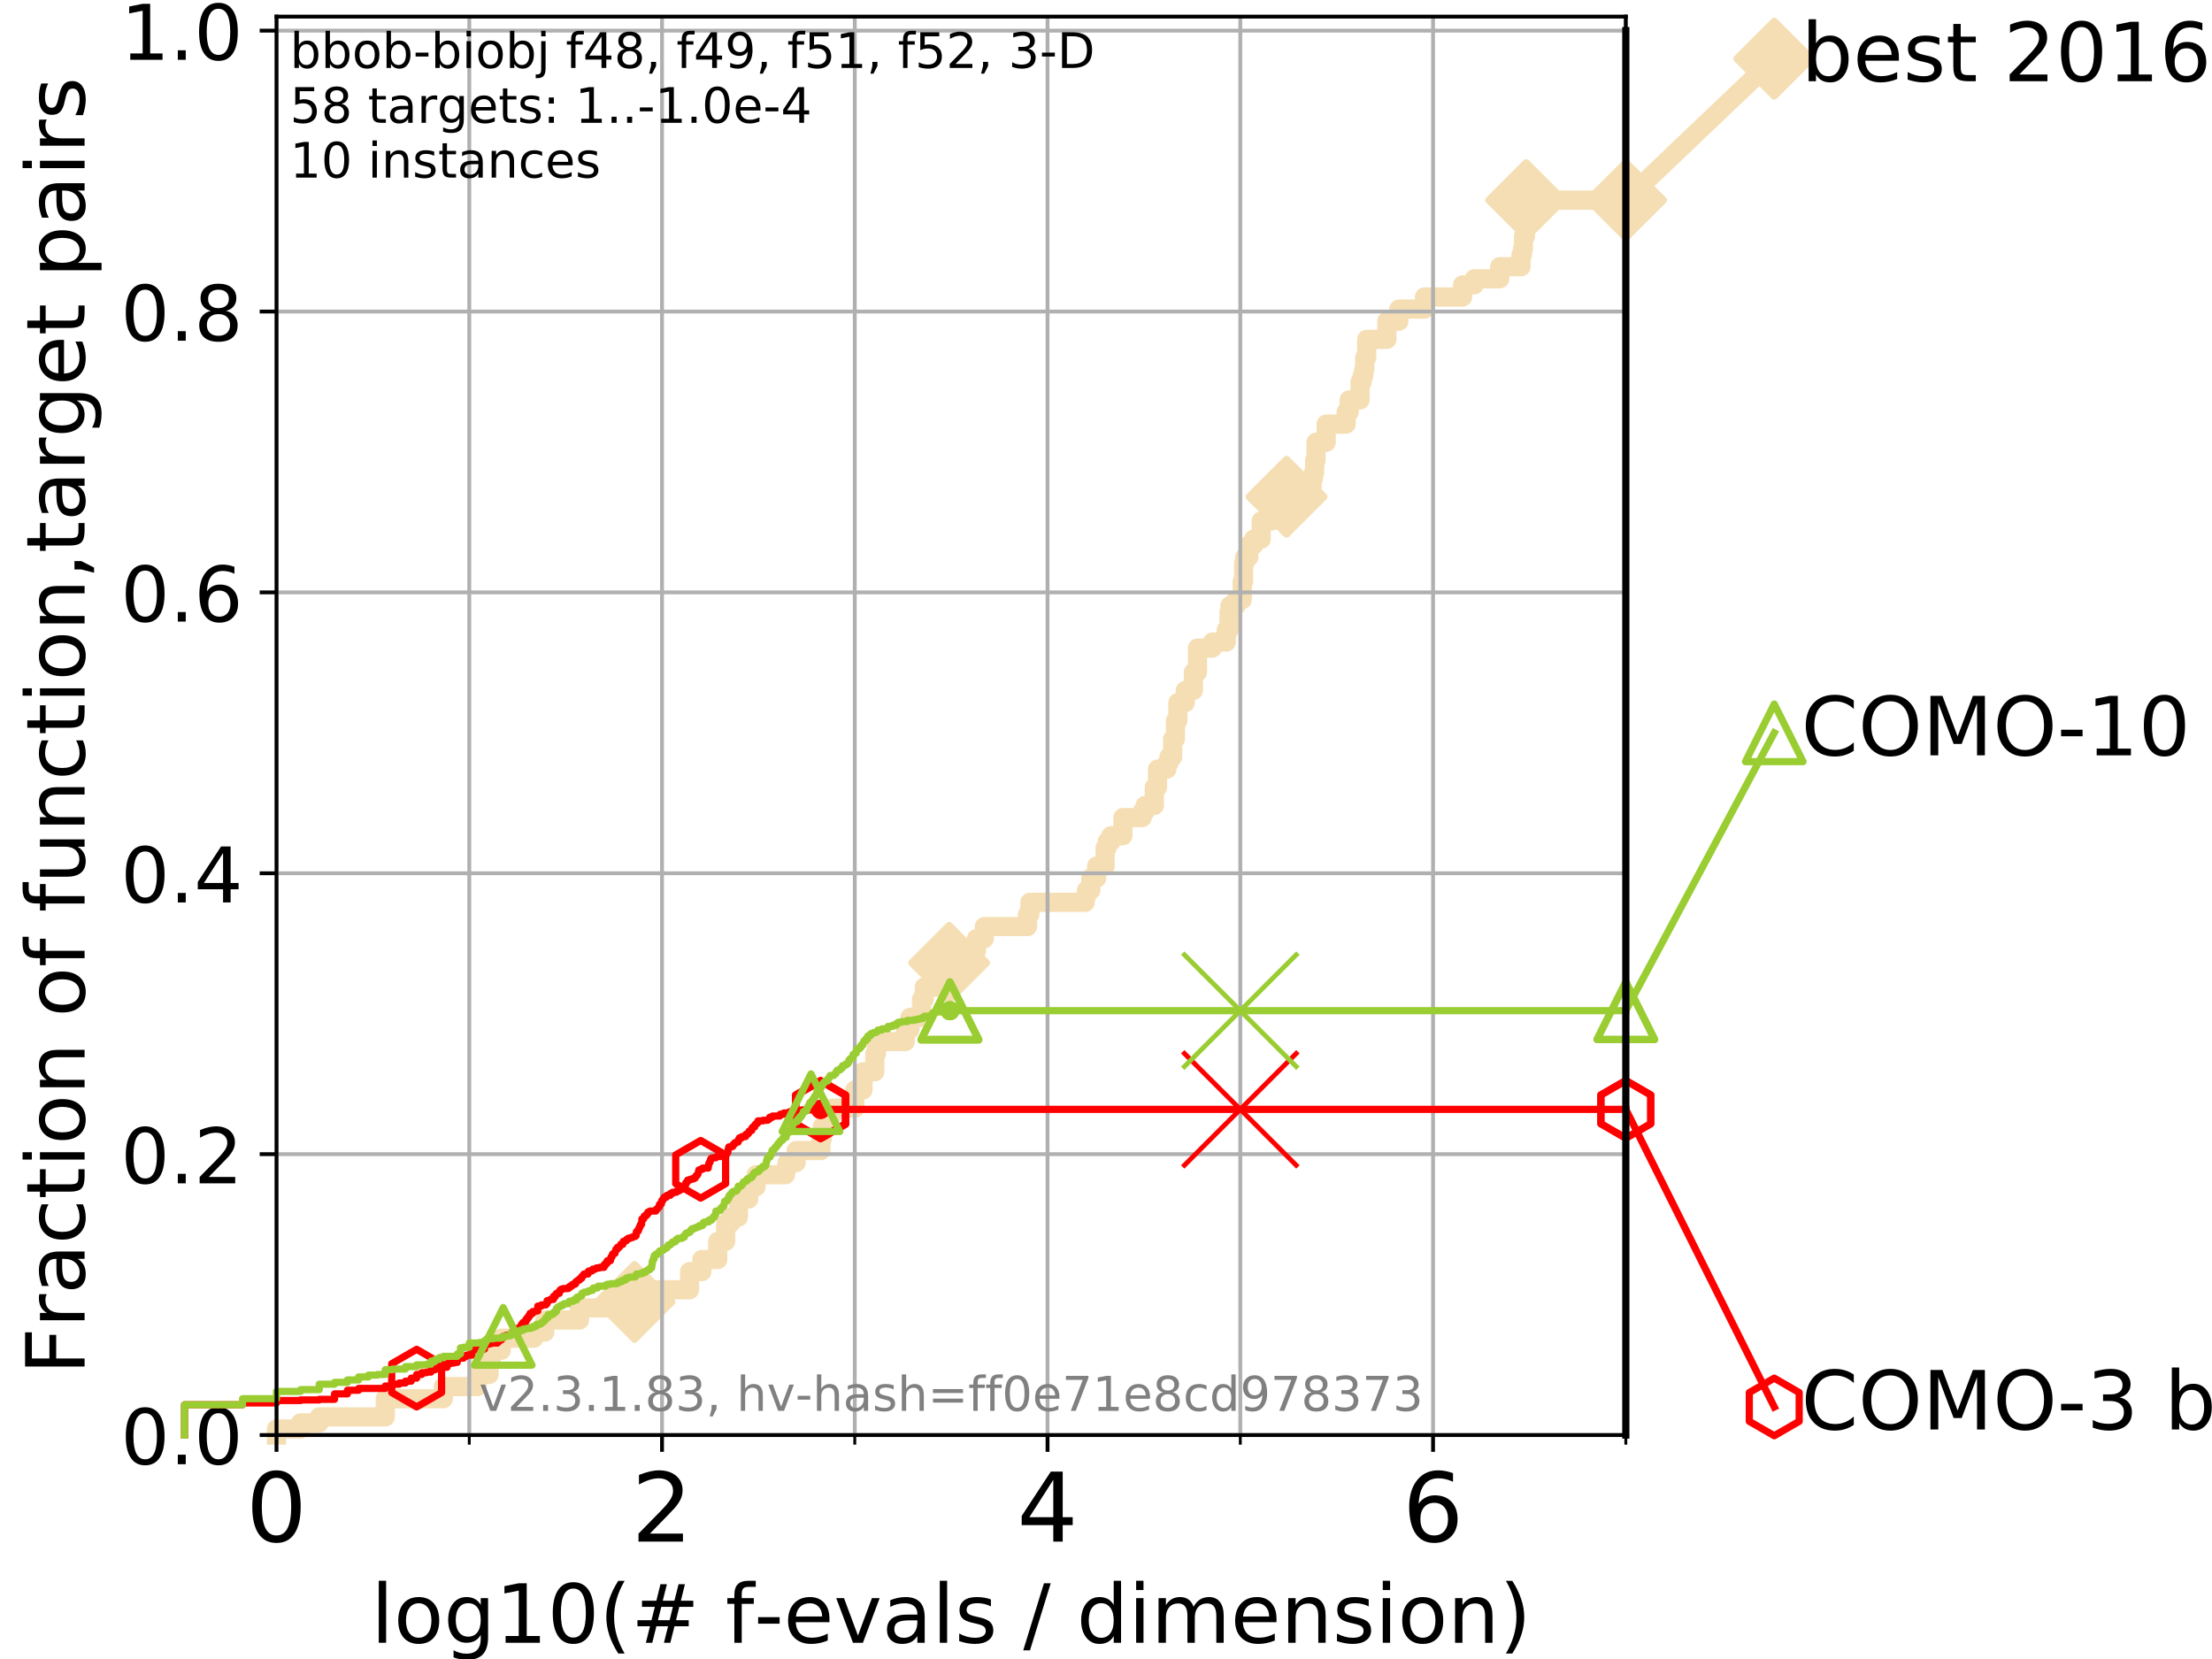 <?xml version="1.0" encoding="utf-8" standalone="no"?>
<!DOCTYPE svg PUBLIC "-//W3C//DTD SVG 1.1//EN"
  "http://www.w3.org/Graphics/SVG/1.1/DTD/svg11.dtd">
<!-- Created with matplotlib (https://matplotlib.org/) -->
<svg height="345.6pt" version="1.1" viewBox="0 0 460.8 345.6" width="460.8pt" xmlns="http://www.w3.org/2000/svg" xmlns:xlink="http://www.w3.org/1999/xlink">
 <defs>
  <style type="text/css">
*{stroke-linecap:butt;stroke-linejoin:round;}
  </style>
 </defs>
 <g id="figure_1">
  <g id="patch_1">
   <path d="M 0 345.6 
L 460.8 345.6 
L 460.8 0 
L 0 0 
z
" style="fill:#ffffff;"/>
  </g>
  <g id="axes_1">
   <g id="patch_2">
    <path d="M 57.6 298.944 
L 338.688 298.944 
L 338.688 3.456 
L 57.6 3.456 
z
" style="fill:#ffffff;"/>
   </g>
   <g id="line2d_1">
    <path d="M 57.6 298.944 
L 57.6 297.683 
L 62.617 297.683 
L 62.617 296.422 
L 66.508 296.422 
L 66.508 295.161 
L 80.259 295.161 
L 80.259 291.378 
L 92.347 291.378 
L 92.347 288.856 
L 99.418 288.856 
L 99.418 286.334 
L 101.878 286.334 
L 101.878 283.811 
L 102.331 283.811 
L 102.331 281.289 
L 104.435 281.289 
L 104.435 278.767 
L 111.239 278.767 
L 111.239 277.506 
L 113.501 277.506 
L 113.501 274.984 
L 120.728 274.984 
L 120.728 272.462 
L 128.611 272.462 
L 128.611 271.201 
L 132.182 271.201 
L 132.182 269.94 
L 136.955 269.94 
L 136.955 268.679 
L 143.654 268.679 
L 143.654 264.896 
L 146.216 264.896 
L 146.216 262.374 
L 149.527 262.374 
L 149.527 258.591 
L 151.179 258.591 
L 151.179 254.807 
L 152.233 254.807 
L 152.233 253.546 
L 153.82 253.546 
L 153.82 249.763 
L 155.97 249.763 
L 155.97 247.241 
L 157.491 247.241 
L 157.491 244.719 
L 163.63 244.719 
L 163.63 243.458 
L 163.972 243.458 
L 163.972 242.197 
L 165.85 242.197 
L 165.85 239.675 
L 171.021 239.675 
L 171.021 237.153 
L 171.324 237.153 
L 171.324 234.631 
L 172.418 234.631 
L 172.418 232.109 
L 173.448 232.109 
L 173.448 230.848 
L 178.078 230.848 
L 178.078 227.064 
L 179.781 227.064 
L 179.781 223.281 
L 182.239 223.281 
L 182.239 219.498 
L 182.592 219.498 
L 182.592 216.976 
L 188.583 216.976 
L 188.583 214.454 
L 189.569 214.454 
L 189.569 211.932 
L 191.972 211.932 
L 191.972 208.149 
L 192.549 208.149 
L 192.549 205.627 
L 197.101 205.627 
L 197.101 203.105 
L 197.722 203.105 
L 197.722 200.583 
L 200.783 200.583 
L 200.783 198.06 
L 203.419 198.06 
L 203.419 195.538 
L 205.061 195.538 
L 205.061 193.016 
L 214.049 193.016 
L 214.049 190.494 
L 214.54 190.494 
L 214.54 187.972 
L 226.067 187.972 
L 226.067 186.711 
L 226.338 186.711 
L 226.338 185.45 
L 227.239 185.45 
L 227.239 182.928 
L 228.455 182.928 
L 228.455 180.406 
L 230.216 180.406 
L 230.216 176.623 
L 230.641 176.623 
L 230.641 175.362 
L 231.427 175.362 
L 231.427 174.101 
L 233.925 174.101 
L 233.925 170.317 
L 237.939 170.317 
L 237.939 169.056 
L 238.538 169.056 
L 238.538 167.795 
L 240.46 167.795 
L 240.46 164.012 
L 241.133 164.012 
L 241.133 160.229 
L 243.1 160.229 
L 243.1 158.968 
L 243.509 158.968 
L 243.509 157.707 
L 244.29 157.707 
L 244.29 153.924 
L 244.866 153.924 
L 244.866 150.141 
L 245.377 150.141 
L 245.377 146.358 
L 246.926 146.358 
L 246.926 143.835 
L 248.6 143.835 
L 248.6 140.052 
L 249.449 140.052 
L 249.453 135.008 
L 252.559 135.008 
L 252.559 133.747 
L 255.459 133.747 
L 255.459 131.225 
L 256.032 131.225 
L 256.032 127.442 
L 256.213 127.442 
L 256.213 126.181 
L 257.478 126.181 
L 257.478 124.92 
L 258.778 124.92 
L 258.778 121.137 
L 259.063 121.137 
L 259.063 117.354 
L 259.284 117.354 
L 259.284 116.093 
L 260.139 116.093 
L 260.139 113.57 
L 261.17 113.57 
L 261.17 112.309 
L 262.737 112.309 
L 262.737 108.526 
L 264.936 108.526 
L 264.936 107.265 
L 267.23 107.265 
L 267.23 103.482 
L 268.007 103.482 
L 268.007 102.221 
L 273.317 102.221 
L 273.317 99.699 
L 273.611 99.699 
L 273.611 98.438 
L 273.864 98.438 
L 273.864 95.916 
L 274.15 95.916 
L 274.15 92.133 
L 276.268 92.133 
L 276.268 88.35 
L 280.428 88.35 
L 280.428 85.827 
L 281.057 85.827 
L 281.057 83.305 
L 283.323 83.305 
L 283.323 79.522 
L 283.779 79.522 
L 283.779 78.261 
L 284.089 78.261 
L 284.089 77 
L 284.307 77 
L 284.307 74.478 
L 284.716 74.478 
L 284.716 70.695 
L 288.91 70.695 
L 288.91 66.912 
L 291.411 66.912 
L 291.411 64.39 
L 296.732 64.39 
L 296.732 61.868 
L 304.683 61.868 
L 304.683 59.346 
L 307.111 59.346 
L 307.111 58.084 
L 312.419 58.084 
L 312.419 55.562 
L 316.854 55.562 
L 316.854 53.04 
L 317.159 53.04 
L 317.159 51.779 
L 317.36 51.779 
L 317.36 49.257 
L 317.753 49.257 
L 317.753 45.474 
L 317.926 45.474 
L 317.926 41.691 
L 338.688 41.691 
L 338.688 41.691 
" style="fill:none;stroke:#f5deb3;stroke-linecap:square;stroke-width:4;"/>
   </g>
   <g id="line2d_2">
    <defs>
     <path d="M 0 7.778 
L 7.778 0 
L 0 -7.778 
L -7.778 0 
z
" id="m1dd6988ee6" style="stroke:#f5deb3;stroke-linejoin:miter;stroke-width:1.5;"/>
    </defs>
    <g>
     <use style="fill:#f5deb3;stroke:#f5deb3;stroke-linejoin:miter;stroke-width:1.5;" x="132.182" xlink:href="#m1dd6988ee6" y="271.201"/>
     <use style="fill:#f5deb3;stroke:#f5deb3;stroke-linejoin:miter;stroke-width:1.5;" x="197.722" xlink:href="#m1dd6988ee6" y="200.583"/>
     <use style="fill:#f5deb3;stroke:#f5deb3;stroke-linejoin:miter;stroke-width:1.5;" x="268.007" xlink:href="#m1dd6988ee6" y="103.482"/>
     <use style="fill:#f5deb3;stroke:#f5deb3;stroke-linejoin:miter;stroke-width:1.5;" x="317.926" xlink:href="#m1dd6988ee6" y="41.691"/>
     <use style="fill:#f5deb3;stroke:#f5deb3;stroke-linejoin:miter;stroke-width:1.5;" x="338.688" xlink:href="#m1dd6988ee6" y="41.691"/>
    </g>
   </g>
   <g id="line2d_3">
    <path style="fill:none;stroke:#f5deb3;stroke-linecap:square;stroke-width:4;"/>
    <g/>
   </g>
   <g id="line2d_4">
    <path d="M 338.688 41.691 
L 369.608 12.233 
" style="fill:none;stroke:#f5deb3;stroke-linecap:square;stroke-width:4;"/>
    <g>
     <use style="fill:#f5deb3;stroke:#f5deb3;stroke-linejoin:miter;stroke-width:1.5;" x="338.688" xlink:href="#m1dd6988ee6" y="41.691"/>
     <use style="fill:#f5deb3;stroke:#f5deb3;stroke-linejoin:miter;stroke-width:1.5;" x="369.608" xlink:href="#m1dd6988ee6" y="12.233"/>
    </g>
   </g>
   <g id="matplotlib.axis_1">
    <g id="xtick_1">
     <g id="line2d_5">
      <path clip-path="url(#pb530d2ab8d)" d="M 57.6 298.944 
L 57.6 3.456 
" style="fill:none;stroke:#b0b0b0;stroke-linecap:square;stroke-width:0.8;"/>
     </g>
     <g id="line2d_6">
      <defs>
       <path d="M 0 0 
L 0 3.5 
" id="m2de5c68bd4" style="stroke:#000000;stroke-width:0.8;"/>
      </defs>
      <g>
       <use style="stroke:#000000;stroke-width:0.8;" x="57.6" xlink:href="#m2de5c68bd4" y="298.944"/>
      </g>
     </g>
     <g id="text_1">
      <!-- 0 -->
      <defs>
       <path d="M 31.781 66.406 
Q 24.172 66.406 20.328 58.906 
Q 16.5 51.422 16.5 36.375 
Q 16.5 21.391 20.328 13.891 
Q 24.172 6.391 31.781 6.391 
Q 39.453 6.391 43.281 13.891 
Q 47.125 21.391 47.125 36.375 
Q 47.125 51.422 43.281 58.906 
Q 39.453 66.406 31.781 66.406 
z
M 31.781 74.219 
Q 44.047 74.219 50.516 64.516 
Q 56.984 54.828 56.984 36.375 
Q 56.984 17.969 50.516 8.266 
Q 44.047 -1.422 31.781 -1.422 
Q 19.531 -1.422 13.062 8.266 
Q 6.594 17.969 6.594 36.375 
Q 6.594 54.828 13.062 64.516 
Q 19.531 74.219 31.781 74.219 
z
" id="DejaVuSans-48"/>
      </defs>
      <g transform="translate(51.237 321.141)scale(0.2 -0.2)">
       <use xlink:href="#DejaVuSans-48"/>
      </g>
     </g>
    </g>
    <g id="xtick_2">
     <g id="line2d_7">
      <path clip-path="url(#pb530d2ab8d)" d="M 137.911 298.944 
L 137.911 3.456 
" style="fill:none;stroke:#b0b0b0;stroke-linecap:square;stroke-width:0.8;"/>
     </g>
     <g id="line2d_8">
      <g>
       <use style="stroke:#000000;stroke-width:0.8;" x="137.911" xlink:href="#m2de5c68bd4" y="298.944"/>
      </g>
     </g>
     <g id="text_2">
      <!-- 2 -->
      <defs>
       <path d="M 19.188 8.297 
L 53.609 8.297 
L 53.609 0 
L 7.328 0 
L 7.328 8.297 
Q 12.938 14.109 22.625 23.891 
Q 32.328 33.688 34.812 36.531 
Q 39.547 41.844 41.422 45.531 
Q 43.312 49.219 43.312 52.781 
Q 43.312 58.594 39.234 62.25 
Q 35.156 65.922 28.609 65.922 
Q 23.969 65.922 18.812 64.312 
Q 13.672 62.703 7.812 59.422 
L 7.812 69.391 
Q 13.766 71.781 18.938 73 
Q 24.125 74.219 28.422 74.219 
Q 39.75 74.219 46.484 68.547 
Q 53.219 62.891 53.219 53.422 
Q 53.219 48.922 51.531 44.891 
Q 49.859 40.875 45.406 35.406 
Q 44.188 33.984 37.641 27.219 
Q 31.109 20.453 19.188 8.297 
z
" id="DejaVuSans-50"/>
      </defs>
      <g transform="translate(131.548 321.141)scale(0.2 -0.2)">
       <use xlink:href="#DejaVuSans-50"/>
      </g>
     </g>
    </g>
    <g id="xtick_3">
     <g id="line2d_9">
      <path clip-path="url(#pb530d2ab8d)" d="M 218.222 298.944 
L 218.222 3.456 
" style="fill:none;stroke:#b0b0b0;stroke-linecap:square;stroke-width:0.8;"/>
     </g>
     <g id="line2d_10">
      <g>
       <use style="stroke:#000000;stroke-width:0.8;" x="218.222" xlink:href="#m2de5c68bd4" y="298.944"/>
      </g>
     </g>
     <g id="text_3">
      <!-- 4 -->
      <defs>
       <path d="M 37.797 64.312 
L 12.891 25.391 
L 37.797 25.391 
z
M 35.203 72.906 
L 47.609 72.906 
L 47.609 25.391 
L 58.016 25.391 
L 58.016 17.188 
L 47.609 17.188 
L 47.609 0 
L 37.797 0 
L 37.797 17.188 
L 4.891 17.188 
L 4.891 26.703 
z
" id="DejaVuSans-52"/>
      </defs>
      <g transform="translate(211.859 321.141)scale(0.2 -0.2)">
       <use xlink:href="#DejaVuSans-52"/>
      </g>
     </g>
    </g>
    <g id="xtick_4">
     <g id="line2d_11">
      <path clip-path="url(#pb530d2ab8d)" d="M 298.533 298.944 
L 298.533 3.456 
" style="fill:none;stroke:#b0b0b0;stroke-linecap:square;stroke-width:0.8;"/>
     </g>
     <g id="line2d_12">
      <g>
       <use style="stroke:#000000;stroke-width:0.8;" x="298.533" xlink:href="#m2de5c68bd4" y="298.944"/>
      </g>
     </g>
     <g id="text_4">
      <!-- 6 -->
      <defs>
       <path d="M 33.016 40.375 
Q 26.375 40.375 22.484 35.828 
Q 18.609 31.297 18.609 23.391 
Q 18.609 15.531 22.484 10.953 
Q 26.375 6.391 33.016 6.391 
Q 39.656 6.391 43.531 10.953 
Q 47.406 15.531 47.406 23.391 
Q 47.406 31.297 43.531 35.828 
Q 39.656 40.375 33.016 40.375 
z
M 52.594 71.297 
L 52.594 62.312 
Q 48.875 64.062 45.094 64.984 
Q 41.312 65.922 37.594 65.922 
Q 27.828 65.922 22.672 59.328 
Q 17.531 52.734 16.797 39.406 
Q 19.672 43.656 24.016 45.922 
Q 28.375 48.188 33.594 48.188 
Q 44.578 48.188 50.953 41.516 
Q 57.328 34.859 57.328 23.391 
Q 57.328 12.156 50.688 5.359 
Q 44.047 -1.422 33.016 -1.422 
Q 20.359 -1.422 13.672 8.266 
Q 6.984 17.969 6.984 36.375 
Q 6.984 53.656 15.188 63.938 
Q 23.391 74.219 37.203 74.219 
Q 40.922 74.219 44.703 73.484 
Q 48.484 72.75 52.594 71.297 
z
" id="DejaVuSans-54"/>
      </defs>
      <g transform="translate(292.17 321.141)scale(0.2 -0.2)">
       <use xlink:href="#DejaVuSans-54"/>
      </g>
     </g>
    </g>
    <g id="xtick_5">
     <g id="line2d_13">
      <path clip-path="url(#pb530d2ab8d)" d="M 97.755 298.944 
L 97.755 3.456 
" style="fill:none;stroke:#b0b0b0;stroke-linecap:square;stroke-width:0.8;"/>
     </g>
     <g id="line2d_14">
      <defs>
       <path d="M 0 0 
L 0 2 
" id="mc51ca03ca0" style="stroke:#000000;stroke-width:0.6;"/>
      </defs>
      <g>
       <use style="stroke:#000000;stroke-width:0.6;" x="97.755" xlink:href="#mc51ca03ca0" y="298.944"/>
      </g>
     </g>
    </g>
    <g id="xtick_6">
     <g id="line2d_15">
      <path clip-path="url(#pb530d2ab8d)" d="M 178.066 298.944 
L 178.066 3.456 
" style="fill:none;stroke:#b0b0b0;stroke-linecap:square;stroke-width:0.8;"/>
     </g>
     <g id="line2d_16">
      <g>
       <use style="stroke:#000000;stroke-width:0.6;" x="178.066" xlink:href="#mc51ca03ca0" y="298.944"/>
      </g>
     </g>
    </g>
    <g id="xtick_7">
     <g id="line2d_17">
      <path clip-path="url(#pb530d2ab8d)" d="M 258.377 298.944 
L 258.377 3.456 
" style="fill:none;stroke:#b0b0b0;stroke-linecap:square;stroke-width:0.8;"/>
     </g>
     <g id="line2d_18">
      <g>
       <use style="stroke:#000000;stroke-width:0.6;" x="258.377" xlink:href="#mc51ca03ca0" y="298.944"/>
      </g>
     </g>
    </g>
    <g id="xtick_8">
     <g id="line2d_19">
      <path clip-path="url(#pb530d2ab8d)" d="M 338.688 298.944 
L 338.688 3.456 
" style="fill:none;stroke:#b0b0b0;stroke-linecap:square;stroke-width:0.8;"/>
     </g>
     <g id="line2d_20">
      <g>
       <use style="stroke:#000000;stroke-width:0.6;" x="338.688" xlink:href="#mc51ca03ca0" y="298.944"/>
      </g>
     </g>
    </g>
    <g id="text_5">
     <!-- log10(# f-evals / dimension) -->
     <defs>
      <path d="M 9.422 75.984 
L 18.406 75.984 
L 18.406 0 
L 9.422 0 
z
" id="DejaVuSans-108"/>
      <path d="M 30.609 48.391 
Q 23.391 48.391 19.188 42.75 
Q 14.984 37.109 14.984 27.297 
Q 14.984 17.484 19.156 11.844 
Q 23.344 6.203 30.609 6.203 
Q 37.797 6.203 41.984 11.859 
Q 46.188 17.531 46.188 27.297 
Q 46.188 37.016 41.984 42.703 
Q 37.797 48.391 30.609 48.391 
z
M 30.609 56 
Q 42.328 56 49.016 48.375 
Q 55.719 40.766 55.719 27.297 
Q 55.719 13.875 49.016 6.219 
Q 42.328 -1.422 30.609 -1.422 
Q 18.844 -1.422 12.172 6.219 
Q 5.516 13.875 5.516 27.297 
Q 5.516 40.766 12.172 48.375 
Q 18.844 56 30.609 56 
z
" id="DejaVuSans-111"/>
      <path d="M 45.406 27.984 
Q 45.406 37.75 41.375 43.109 
Q 37.359 48.484 30.078 48.484 
Q 22.859 48.484 18.828 43.109 
Q 14.797 37.75 14.797 27.984 
Q 14.797 18.266 18.828 12.891 
Q 22.859 7.516 30.078 7.516 
Q 37.359 7.516 41.375 12.891 
Q 45.406 18.266 45.406 27.984 
z
M 54.391 6.781 
Q 54.391 -7.172 48.188 -13.984 
Q 42 -20.797 29.203 -20.797 
Q 24.469 -20.797 20.266 -20.094 
Q 16.062 -19.391 12.109 -17.922 
L 12.109 -9.188 
Q 16.062 -11.328 19.922 -12.344 
Q 23.781 -13.375 27.781 -13.375 
Q 36.625 -13.375 41.016 -8.766 
Q 45.406 -4.156 45.406 5.172 
L 45.406 9.625 
Q 42.625 4.781 38.281 2.391 
Q 33.938 0 27.875 0 
Q 17.828 0 11.672 7.656 
Q 5.516 15.328 5.516 27.984 
Q 5.516 40.672 11.672 48.328 
Q 17.828 56 27.875 56 
Q 33.938 56 38.281 53.609 
Q 42.625 51.219 45.406 46.391 
L 45.406 54.688 
L 54.391 54.688 
z
" id="DejaVuSans-103"/>
      <path d="M 12.406 8.297 
L 28.516 8.297 
L 28.516 63.922 
L 10.984 60.406 
L 10.984 69.391 
L 28.422 72.906 
L 38.281 72.906 
L 38.281 8.297 
L 54.391 8.297 
L 54.391 0 
L 12.406 0 
z
" id="DejaVuSans-49"/>
      <path d="M 31 75.875 
Q 24.469 64.656 21.281 53.656 
Q 18.109 42.672 18.109 31.391 
Q 18.109 20.125 21.312 9.062 
Q 24.516 -2 31 -13.188 
L 23.188 -13.188 
Q 15.875 -1.703 12.234 9.375 
Q 8.594 20.453 8.594 31.391 
Q 8.594 42.281 12.203 53.312 
Q 15.828 64.359 23.188 75.875 
z
" id="DejaVuSans-40"/>
      <path d="M 51.125 44 
L 36.922 44 
L 32.812 27.688 
L 47.125 27.688 
z
M 43.797 71.781 
L 38.719 51.516 
L 52.984 51.516 
L 58.109 71.781 
L 65.922 71.781 
L 60.891 51.516 
L 76.125 51.516 
L 76.125 44 
L 58.984 44 
L 54.984 27.688 
L 70.516 27.688 
L 70.516 20.219 
L 53.078 20.219 
L 48 0 
L 40.188 0 
L 45.219 20.219 
L 30.906 20.219 
L 25.875 0 
L 18.016 0 
L 23.094 20.219 
L 7.719 20.219 
L 7.719 27.688 
L 24.906 27.688 
L 29 44 
L 13.281 44 
L 13.281 51.516 
L 30.906 51.516 
L 35.891 71.781 
z
" id="DejaVuSans-35"/>
      <path id="DejaVuSans-32"/>
      <path d="M 37.109 75.984 
L 37.109 68.5 
L 28.516 68.5 
Q 23.688 68.5 21.797 66.547 
Q 19.922 64.594 19.922 59.516 
L 19.922 54.688 
L 34.719 54.688 
L 34.719 47.703 
L 19.922 47.703 
L 19.922 0 
L 10.891 0 
L 10.891 47.703 
L 2.297 47.703 
L 2.297 54.688 
L 10.891 54.688 
L 10.891 58.5 
Q 10.891 67.625 15.141 71.797 
Q 19.391 75.984 28.609 75.984 
z
" id="DejaVuSans-102"/>
      <path d="M 4.891 31.391 
L 31.203 31.391 
L 31.203 23.391 
L 4.891 23.391 
z
" id="DejaVuSans-45"/>
      <path d="M 56.203 29.594 
L 56.203 25.203 
L 14.891 25.203 
Q 15.484 15.922 20.484 11.062 
Q 25.484 6.203 34.422 6.203 
Q 39.594 6.203 44.453 7.469 
Q 49.312 8.734 54.109 11.281 
L 54.109 2.781 
Q 49.266 0.734 44.188 -0.344 
Q 39.109 -1.422 33.891 -1.422 
Q 20.797 -1.422 13.156 6.188 
Q 5.516 13.812 5.516 26.812 
Q 5.516 40.234 12.766 48.109 
Q 20.016 56 32.328 56 
Q 43.359 56 49.781 48.891 
Q 56.203 41.797 56.203 29.594 
z
M 47.219 32.234 
Q 47.125 39.594 43.094 43.984 
Q 39.062 48.391 32.422 48.391 
Q 24.906 48.391 20.391 44.141 
Q 15.875 39.891 15.188 32.172 
z
" id="DejaVuSans-101"/>
      <path d="M 2.984 54.688 
L 12.5 54.688 
L 29.594 8.797 
L 46.688 54.688 
L 56.203 54.688 
L 35.688 0 
L 23.484 0 
z
" id="DejaVuSans-118"/>
      <path d="M 34.281 27.484 
Q 23.391 27.484 19.188 25 
Q 14.984 22.516 14.984 16.5 
Q 14.984 11.719 18.141 8.906 
Q 21.297 6.109 26.703 6.109 
Q 34.188 6.109 38.703 11.406 
Q 43.219 16.703 43.219 25.484 
L 43.219 27.484 
z
M 52.203 31.203 
L 52.203 0 
L 43.219 0 
L 43.219 8.297 
Q 40.141 3.328 35.547 0.953 
Q 30.953 -1.422 24.312 -1.422 
Q 15.922 -1.422 10.953 3.297 
Q 6 8.016 6 15.922 
Q 6 25.141 12.172 29.828 
Q 18.359 34.516 30.609 34.516 
L 43.219 34.516 
L 43.219 35.406 
Q 43.219 41.609 39.141 45 
Q 35.062 48.391 27.688 48.391 
Q 23 48.391 18.547 47.266 
Q 14.109 46.141 10.016 43.891 
L 10.016 52.203 
Q 14.938 54.109 19.578 55.047 
Q 24.219 56 28.609 56 
Q 40.484 56 46.344 49.844 
Q 52.203 43.703 52.203 31.203 
z
" id="DejaVuSans-97"/>
      <path d="M 44.281 53.078 
L 44.281 44.578 
Q 40.484 46.531 36.375 47.5 
Q 32.281 48.484 27.875 48.484 
Q 21.188 48.484 17.844 46.438 
Q 14.5 44.391 14.5 40.281 
Q 14.5 37.156 16.891 35.375 
Q 19.281 33.594 26.516 31.984 
L 29.594 31.297 
Q 39.156 29.25 43.188 25.516 
Q 47.219 21.781 47.219 15.094 
Q 47.219 7.469 41.188 3.016 
Q 35.156 -1.422 24.609 -1.422 
Q 20.219 -1.422 15.453 -0.562 
Q 10.688 0.297 5.422 2 
L 5.422 11.281 
Q 10.406 8.688 15.234 7.391 
Q 20.062 6.109 24.812 6.109 
Q 31.156 6.109 34.562 8.281 
Q 37.984 10.453 37.984 14.406 
Q 37.984 18.062 35.516 20.016 
Q 33.062 21.969 24.703 23.781 
L 21.578 24.516 
Q 13.234 26.266 9.516 29.906 
Q 5.812 33.547 5.812 39.891 
Q 5.812 47.609 11.281 51.797 
Q 16.75 56 26.812 56 
Q 31.781 56 36.172 55.266 
Q 40.578 54.547 44.281 53.078 
z
" id="DejaVuSans-115"/>
      <path d="M 25.391 72.906 
L 33.688 72.906 
L 8.297 -9.281 
L 0 -9.281 
z
" id="DejaVuSans-47"/>
      <path d="M 45.406 46.391 
L 45.406 75.984 
L 54.391 75.984 
L 54.391 0 
L 45.406 0 
L 45.406 8.203 
Q 42.578 3.328 38.25 0.953 
Q 33.938 -1.422 27.875 -1.422 
Q 17.969 -1.422 11.734 6.484 
Q 5.516 14.406 5.516 27.297 
Q 5.516 40.188 11.734 48.094 
Q 17.969 56 27.875 56 
Q 33.938 56 38.25 53.625 
Q 42.578 51.266 45.406 46.391 
z
M 14.797 27.297 
Q 14.797 17.391 18.875 11.75 
Q 22.953 6.109 30.078 6.109 
Q 37.203 6.109 41.297 11.75 
Q 45.406 17.391 45.406 27.297 
Q 45.406 37.203 41.297 42.844 
Q 37.203 48.484 30.078 48.484 
Q 22.953 48.484 18.875 42.844 
Q 14.797 37.203 14.797 27.297 
z
" id="DejaVuSans-100"/>
      <path d="M 9.422 54.688 
L 18.406 54.688 
L 18.406 0 
L 9.422 0 
z
M 9.422 75.984 
L 18.406 75.984 
L 18.406 64.594 
L 9.422 64.594 
z
" id="DejaVuSans-105"/>
      <path d="M 52 44.188 
Q 55.375 50.25 60.062 53.125 
Q 64.75 56 71.094 56 
Q 79.641 56 84.281 50.016 
Q 88.922 44.047 88.922 33.016 
L 88.922 0 
L 79.891 0 
L 79.891 32.719 
Q 79.891 40.578 77.094 44.375 
Q 74.312 48.188 68.609 48.188 
Q 61.625 48.188 57.562 43.547 
Q 53.516 38.922 53.516 30.906 
L 53.516 0 
L 44.484 0 
L 44.484 32.719 
Q 44.484 40.625 41.703 44.406 
Q 38.922 48.188 33.109 48.188 
Q 26.219 48.188 22.156 43.531 
Q 18.109 38.875 18.109 30.906 
L 18.109 0 
L 9.078 0 
L 9.078 54.688 
L 18.109 54.688 
L 18.109 46.188 
Q 21.188 51.219 25.484 53.609 
Q 29.781 56 35.688 56 
Q 41.656 56 45.828 52.969 
Q 50 49.953 52 44.188 
z
" id="DejaVuSans-109"/>
      <path d="M 54.891 33.016 
L 54.891 0 
L 45.906 0 
L 45.906 32.719 
Q 45.906 40.484 42.875 44.328 
Q 39.844 48.188 33.797 48.188 
Q 26.516 48.188 22.312 43.547 
Q 18.109 38.922 18.109 30.906 
L 18.109 0 
L 9.078 0 
L 9.078 54.688 
L 18.109 54.688 
L 18.109 46.188 
Q 21.344 51.125 25.703 53.562 
Q 30.078 56 35.797 56 
Q 45.219 56 50.047 50.172 
Q 54.891 44.344 54.891 33.016 
z
" id="DejaVuSans-110"/>
      <path d="M 8.016 75.875 
L 15.828 75.875 
Q 23.141 64.359 26.781 53.312 
Q 30.422 42.281 30.422 31.391 
Q 30.422 20.453 26.781 9.375 
Q 23.141 -1.703 15.828 -13.188 
L 8.016 -13.188 
Q 14.5 -2 17.703 9.062 
Q 20.906 20.125 20.906 31.391 
Q 20.906 42.672 17.703 53.656 
Q 14.5 64.656 8.016 75.875 
z
" id="DejaVuSans-41"/>
     </defs>
     <g transform="translate(77.303 342.218)scale(0.17 -0.17)">
      <use xlink:href="#DejaVuSans-108"/>
      <use x="27.783" xlink:href="#DejaVuSans-111"/>
      <use x="88.965" xlink:href="#DejaVuSans-103"/>
      <use x="152.441" xlink:href="#DejaVuSans-49"/>
      <use x="216.064" xlink:href="#DejaVuSans-48"/>
      <use x="279.688" xlink:href="#DejaVuSans-40"/>
      <use x="318.701" xlink:href="#DejaVuSans-35"/>
      <use x="402.49" xlink:href="#DejaVuSans-32"/>
      <use x="434.277" xlink:href="#DejaVuSans-102"/>
      <use x="469.404" xlink:href="#DejaVuSans-45"/>
      <use x="505.488" xlink:href="#DejaVuSans-101"/>
      <use x="567.012" xlink:href="#DejaVuSans-118"/>
      <use x="626.191" xlink:href="#DejaVuSans-97"/>
      <use x="687.471" xlink:href="#DejaVuSans-108"/>
      <use x="715.254" xlink:href="#DejaVuSans-115"/>
      <use x="767.354" xlink:href="#DejaVuSans-32"/>
      <use x="799.141" xlink:href="#DejaVuSans-47"/>
      <use x="832.832" xlink:href="#DejaVuSans-32"/>
      <use x="864.619" xlink:href="#DejaVuSans-100"/>
      <use x="928.096" xlink:href="#DejaVuSans-105"/>
      <use x="955.879" xlink:href="#DejaVuSans-109"/>
      <use x="1053.291" xlink:href="#DejaVuSans-101"/>
      <use x="1114.814" xlink:href="#DejaVuSans-110"/>
      <use x="1178.193" xlink:href="#DejaVuSans-115"/>
      <use x="1230.293" xlink:href="#DejaVuSans-105"/>
      <use x="1258.076" xlink:href="#DejaVuSans-111"/>
      <use x="1319.258" xlink:href="#DejaVuSans-110"/>
      <use x="1382.637" xlink:href="#DejaVuSans-41"/>
     </g>
    </g>
   </g>
   <g id="matplotlib.axis_2">
    <g id="ytick_1">
     <g id="line2d_21">
      <path clip-path="url(#pb530d2ab8d)" d="M 57.6 298.944 
L 338.688 298.944 
" style="fill:none;stroke:#b0b0b0;stroke-linecap:square;stroke-width:0.8;"/>
     </g>
     <g id="line2d_22">
      <defs>
       <path d="M 0 0 
L -3.5 0 
" id="md904cd0604" style="stroke:#000000;stroke-width:0.8;"/>
      </defs>
      <g>
       <use style="stroke:#000000;stroke-width:0.8;" x="57.6" xlink:href="#md904cd0604" y="298.944"/>
      </g>
     </g>
     <g id="text_6">
      <!-- 0.0 -->
      <defs>
       <path d="M 10.688 12.406 
L 21 12.406 
L 21 0 
L 10.688 0 
z
" id="DejaVuSans-46"/>
      </defs>
      <g transform="translate(25.155 305.023)scale(0.16 -0.16)">
       <use xlink:href="#DejaVuSans-48"/>
       <use x="63.623" xlink:href="#DejaVuSans-46"/>
       <use x="95.41" xlink:href="#DejaVuSans-48"/>
      </g>
     </g>
    </g>
    <g id="ytick_2">
     <g id="line2d_23">
      <path clip-path="url(#pb530d2ab8d)" d="M 57.6 240.432 
L 338.688 240.432 
" style="fill:none;stroke:#b0b0b0;stroke-linecap:square;stroke-width:0.8;"/>
     </g>
     <g id="line2d_24">
      <g>
       <use style="stroke:#000000;stroke-width:0.8;" x="57.6" xlink:href="#md904cd0604" y="240.432"/>
      </g>
     </g>
     <g id="text_7">
      <!-- 0.2 -->
      <g transform="translate(25.155 246.51)scale(0.16 -0.16)">
       <use xlink:href="#DejaVuSans-48"/>
       <use x="63.623" xlink:href="#DejaVuSans-46"/>
       <use x="95.41" xlink:href="#DejaVuSans-50"/>
      </g>
     </g>
    </g>
    <g id="ytick_3">
     <g id="line2d_25">
      <path clip-path="url(#pb530d2ab8d)" d="M 57.6 181.919 
L 338.688 181.919 
" style="fill:none;stroke:#b0b0b0;stroke-linecap:square;stroke-width:0.8;"/>
     </g>
     <g id="line2d_26">
      <g>
       <use style="stroke:#000000;stroke-width:0.8;" x="57.6" xlink:href="#md904cd0604" y="181.919"/>
      </g>
     </g>
     <g id="text_8">
      <!-- 0.4 -->
      <g transform="translate(25.155 187.998)scale(0.16 -0.16)">
       <use xlink:href="#DejaVuSans-48"/>
       <use x="63.623" xlink:href="#DejaVuSans-46"/>
       <use x="95.41" xlink:href="#DejaVuSans-52"/>
      </g>
     </g>
    </g>
    <g id="ytick_4">
     <g id="line2d_27">
      <path clip-path="url(#pb530d2ab8d)" d="M 57.6 123.407 
L 338.688 123.407 
" style="fill:none;stroke:#b0b0b0;stroke-linecap:square;stroke-width:0.8;"/>
     </g>
     <g id="line2d_28">
      <g>
       <use style="stroke:#000000;stroke-width:0.8;" x="57.6" xlink:href="#md904cd0604" y="123.407"/>
      </g>
     </g>
     <g id="text_9">
      <!-- 0.6 -->
      <g transform="translate(25.155 129.485)scale(0.16 -0.16)">
       <use xlink:href="#DejaVuSans-48"/>
       <use x="63.623" xlink:href="#DejaVuSans-46"/>
       <use x="95.41" xlink:href="#DejaVuSans-54"/>
      </g>
     </g>
    </g>
    <g id="ytick_5">
     <g id="line2d_29">
      <path clip-path="url(#pb530d2ab8d)" d="M 57.6 64.894 
L 338.688 64.894 
" style="fill:none;stroke:#b0b0b0;stroke-linecap:square;stroke-width:0.8;"/>
     </g>
     <g id="line2d_30">
      <g>
       <use style="stroke:#000000;stroke-width:0.8;" x="57.6" xlink:href="#md904cd0604" y="64.894"/>
      </g>
     </g>
     <g id="text_10">
      <!-- 0.8 -->
      <defs>
       <path d="M 31.781 34.625 
Q 24.75 34.625 20.719 30.859 
Q 16.703 27.094 16.703 20.516 
Q 16.703 13.922 20.719 10.156 
Q 24.75 6.391 31.781 6.391 
Q 38.812 6.391 42.859 10.172 
Q 46.922 13.969 46.922 20.516 
Q 46.922 27.094 42.891 30.859 
Q 38.875 34.625 31.781 34.625 
z
M 21.922 38.812 
Q 15.578 40.375 12.031 44.719 
Q 8.5 49.078 8.5 55.328 
Q 8.5 64.062 14.719 69.141 
Q 20.953 74.219 31.781 74.219 
Q 42.672 74.219 48.875 69.141 
Q 55.078 64.062 55.078 55.328 
Q 55.078 49.078 51.531 44.719 
Q 48 40.375 41.703 38.812 
Q 48.828 37.156 52.797 32.312 
Q 56.781 27.484 56.781 20.516 
Q 56.781 9.906 50.312 4.234 
Q 43.844 -1.422 31.781 -1.422 
Q 19.734 -1.422 13.25 4.234 
Q 6.781 9.906 6.781 20.516 
Q 6.781 27.484 10.781 32.312 
Q 14.797 37.156 21.922 38.812 
z
M 18.312 54.391 
Q 18.312 48.734 21.844 45.562 
Q 25.391 42.391 31.781 42.391 
Q 38.141 42.391 41.719 45.562 
Q 45.312 48.734 45.312 54.391 
Q 45.312 60.062 41.719 63.234 
Q 38.141 66.406 31.781 66.406 
Q 25.391 66.406 21.844 63.234 
Q 18.312 60.062 18.312 54.391 
z
" id="DejaVuSans-56"/>
      </defs>
      <g transform="translate(25.155 70.973)scale(0.16 -0.16)">
       <use xlink:href="#DejaVuSans-48"/>
       <use x="63.623" xlink:href="#DejaVuSans-46"/>
       <use x="95.41" xlink:href="#DejaVuSans-56"/>
      </g>
     </g>
    </g>
    <g id="ytick_6">
     <g id="line2d_31">
      <path clip-path="url(#pb530d2ab8d)" d="M 57.6 6.382 
L 338.688 6.382 
" style="fill:none;stroke:#b0b0b0;stroke-linecap:square;stroke-width:0.8;"/>
     </g>
     <g id="line2d_32">
      <g>
       <use style="stroke:#000000;stroke-width:0.8;" x="57.6" xlink:href="#md904cd0604" y="6.382"/>
      </g>
     </g>
     <g id="text_11">
      <!-- 1.0 -->
      <g transform="translate(25.155 12.46)scale(0.16 -0.16)">
       <use xlink:href="#DejaVuSans-49"/>
       <use x="63.623" xlink:href="#DejaVuSans-46"/>
       <use x="95.41" xlink:href="#DejaVuSans-48"/>
      </g>
     </g>
    </g>
    <g id="text_12">
     <!-- Fraction of function,target pairs -->
     <defs>
      <path d="M 9.812 72.906 
L 51.703 72.906 
L 51.703 64.594 
L 19.672 64.594 
L 19.672 43.109 
L 48.578 43.109 
L 48.578 34.812 
L 19.672 34.812 
L 19.672 0 
L 9.812 0 
z
" id="DejaVuSans-70"/>
      <path d="M 41.109 46.297 
Q 39.594 47.172 37.812 47.578 
Q 36.031 48 33.891 48 
Q 26.266 48 22.188 43.047 
Q 18.109 38.094 18.109 28.812 
L 18.109 0 
L 9.078 0 
L 9.078 54.688 
L 18.109 54.688 
L 18.109 46.188 
Q 20.953 51.172 25.484 53.578 
Q 30.031 56 36.531 56 
Q 37.453 56 38.578 55.875 
Q 39.703 55.766 41.062 55.516 
z
" id="DejaVuSans-114"/>
      <path d="M 48.781 52.594 
L 48.781 44.188 
Q 44.969 46.297 41.141 47.344 
Q 37.312 48.391 33.406 48.391 
Q 24.656 48.391 19.812 42.844 
Q 14.984 37.312 14.984 27.297 
Q 14.984 17.281 19.812 11.734 
Q 24.656 6.203 33.406 6.203 
Q 37.312 6.203 41.141 7.25 
Q 44.969 8.297 48.781 10.406 
L 48.781 2.094 
Q 45.016 0.344 40.984 -0.531 
Q 36.969 -1.422 32.422 -1.422 
Q 20.062 -1.422 12.781 6.344 
Q 5.516 14.109 5.516 27.297 
Q 5.516 40.672 12.859 48.328 
Q 20.219 56 33.016 56 
Q 37.156 56 41.109 55.141 
Q 45.062 54.297 48.781 52.594 
z
" id="DejaVuSans-99"/>
      <path d="M 18.312 70.219 
L 18.312 54.688 
L 36.812 54.688 
L 36.812 47.703 
L 18.312 47.703 
L 18.312 18.016 
Q 18.312 11.328 20.141 9.422 
Q 21.969 7.516 27.594 7.516 
L 36.812 7.516 
L 36.812 0 
L 27.594 0 
Q 17.188 0 13.234 3.875 
Q 9.281 7.766 9.281 18.016 
L 9.281 47.703 
L 2.688 47.703 
L 2.688 54.688 
L 9.281 54.688 
L 9.281 70.219 
z
" id="DejaVuSans-116"/>
      <path d="M 8.5 21.578 
L 8.5 54.688 
L 17.484 54.688 
L 17.484 21.922 
Q 17.484 14.156 20.5 10.266 
Q 23.531 6.391 29.594 6.391 
Q 36.859 6.391 41.078 11.031 
Q 45.312 15.672 45.312 23.688 
L 45.312 54.688 
L 54.297 54.688 
L 54.297 0 
L 45.312 0 
L 45.312 8.406 
Q 42.047 3.422 37.719 1 
Q 33.406 -1.422 27.688 -1.422 
Q 18.266 -1.422 13.375 4.438 
Q 8.5 10.297 8.5 21.578 
z
M 31.109 56 
z
" id="DejaVuSans-117"/>
      <path d="M 11.719 12.406 
L 22.016 12.406 
L 22.016 4 
L 14.016 -11.625 
L 7.719 -11.625 
L 11.719 4 
z
" id="DejaVuSans-44"/>
      <path d="M 18.109 8.203 
L 18.109 -20.797 
L 9.078 -20.797 
L 9.078 54.688 
L 18.109 54.688 
L 18.109 46.391 
Q 20.953 51.266 25.266 53.625 
Q 29.594 56 35.594 56 
Q 45.562 56 51.781 48.094 
Q 58.016 40.188 58.016 27.297 
Q 58.016 14.406 51.781 6.484 
Q 45.562 -1.422 35.594 -1.422 
Q 29.594 -1.422 25.266 0.953 
Q 20.953 3.328 18.109 8.203 
z
M 48.688 27.297 
Q 48.688 37.203 44.609 42.844 
Q 40.531 48.484 33.406 48.484 
Q 26.266 48.484 22.188 42.844 
Q 18.109 37.203 18.109 27.297 
Q 18.109 17.391 22.188 11.75 
Q 26.266 6.109 33.406 6.109 
Q 40.531 6.109 44.609 11.75 
Q 48.688 17.391 48.688 27.297 
z
" id="DejaVuSans-112"/>
     </defs>
     <g transform="translate(17.62 286.339)rotate(-90)scale(0.17 -0.17)">
      <use xlink:href="#DejaVuSans-70"/>
      <use x="57.41" xlink:href="#DejaVuSans-114"/>
      <use x="98.523" xlink:href="#DejaVuSans-97"/>
      <use x="159.803" xlink:href="#DejaVuSans-99"/>
      <use x="214.783" xlink:href="#DejaVuSans-116"/>
      <use x="253.992" xlink:href="#DejaVuSans-105"/>
      <use x="281.775" xlink:href="#DejaVuSans-111"/>
      <use x="342.957" xlink:href="#DejaVuSans-110"/>
      <use x="406.336" xlink:href="#DejaVuSans-32"/>
      <use x="438.123" xlink:href="#DejaVuSans-111"/>
      <use x="499.305" xlink:href="#DejaVuSans-102"/>
      <use x="534.51" xlink:href="#DejaVuSans-32"/>
      <use x="566.297" xlink:href="#DejaVuSans-102"/>
      <use x="601.502" xlink:href="#DejaVuSans-117"/>
      <use x="664.881" xlink:href="#DejaVuSans-110"/>
      <use x="728.26" xlink:href="#DejaVuSans-99"/>
      <use x="783.24" xlink:href="#DejaVuSans-116"/>
      <use x="822.449" xlink:href="#DejaVuSans-105"/>
      <use x="850.232" xlink:href="#DejaVuSans-111"/>
      <use x="911.414" xlink:href="#DejaVuSans-110"/>
      <use x="974.793" xlink:href="#DejaVuSans-44"/>
      <use x="1006.58" xlink:href="#DejaVuSans-116"/>
      <use x="1045.789" xlink:href="#DejaVuSans-97"/>
      <use x="1107.068" xlink:href="#DejaVuSans-114"/>
      <use x="1148.166" xlink:href="#DejaVuSans-103"/>
      <use x="1211.643" xlink:href="#DejaVuSans-101"/>
      <use x="1273.166" xlink:href="#DejaVuSans-116"/>
      <use x="1312.375" xlink:href="#DejaVuSans-32"/>
      <use x="1344.162" xlink:href="#DejaVuSans-112"/>
      <use x="1407.639" xlink:href="#DejaVuSans-97"/>
      <use x="1468.918" xlink:href="#DejaVuSans-105"/>
      <use x="1496.701" xlink:href="#DejaVuSans-114"/>
      <use x="1537.814" xlink:href="#DejaVuSans-115"/>
     </g>
    </g>
   </g>
   <g id="line2d_33">
    <defs>
     <path d="M 0 1.5 
C 0.398 1.5 0.779 1.342 1.061 1.061 
C 1.342 0.779 1.5 0.398 1.5 0 
C 1.5 -0.398 1.342 -0.779 1.061 -1.061 
C 0.779 -1.342 0.398 -1.5 0 -1.5 
C -0.398 -1.5 -0.779 -1.342 -1.061 -1.061 
C -1.342 -0.779 -1.5 -0.398 -1.5 0 
C -1.5 0.398 -1.342 0.779 -1.061 1.061 
C -0.779 1.342 -0.398 1.5 0 1.5 
z
" id="mcbef804c01" style="stroke:#f5deb3;"/>
    </defs>
    <g>
     <use style="fill:#f5deb3;stroke:#f5deb3;" x="317.926" xlink:href="#mcbef804c01" y="41.691"/>
     <use style="fill:#f5deb3;stroke:#f5deb3;" x="317.926" xlink:href="#mcbef804c01" y="41.691"/>
    </g>
   </g>
   <g id="line2d_34">
    <defs>
     <path d="M 0 1.5 
C 0.398 1.5 0.779 1.342 1.061 1.061 
C 1.342 0.779 1.5 0.398 1.5 0 
C 1.5 -0.398 1.342 -0.779 1.061 -1.061 
C 0.779 -1.342 0.398 -1.5 0 -1.5 
C -0.398 -1.5 -0.779 -1.342 -1.061 -1.061 
C -1.342 -0.779 -1.5 -0.398 -1.5 0 
C -1.5 0.398 -1.342 0.779 -1.061 1.061 
C -0.779 1.342 -0.398 1.5 0 1.5 
z
" id="mfc9c52a2c2" style="stroke:#ff0000;"/>
    </defs>
    <g>
     <use style="fill:#ff0000;stroke:#ff0000;" x="170.952" xlink:href="#mfc9c52a2c2" y="231.1"/>
     <use style="fill:#ff0000;stroke:#ff0000;" x="170.952" xlink:href="#mfc9c52a2c2" y="231.1"/>
    </g>
   </g>
   <g id="line2d_35">
    <path d="M 38.441 298.944 
L 38.441 292.639 
L 50.529 292.639 
L 50.529 292.26 
L 57.6 292.26 
L 57.6 291.756 
L 62.617 291.756 
L 62.617 291.63 
L 66.508 291.63 
L 66.508 291.504 
L 69.688 291.504 
L 69.688 290.369 
L 72.376 290.369 
L 72.376 289.612 
L 74.705 289.612 
L 74.705 289.234 
L 80.259 289.234 
L 80.259 288.73 
L 81.776 288.73 
L 81.776 288.351 
L 83.172 288.351 
L 83.172 288.099 
L 84.464 288.099 
L 84.464 287.721 
L 85.667 287.721 
L 85.667 287.09 
L 86.793 287.09 
L 86.793 286.334 
L 87.85 286.334 
L 87.85 285.955 
L 88.847 285.955 
L 88.847 285.829 
L 89.79 285.829 
L 89.79 285.325 
L 90.684 285.325 
L 90.684 285.073 
L 91.535 285.073 
L 91.535 284.82 
L 93.122 284.82 
L 93.122 284.064 
L 93.864 284.064 
L 93.864 283.938 
L 94.576 283.938 
L 94.576 283.811 
L 95.26 283.811 
L 95.26 282.929 
L 96.552 282.929 
L 96.552 282.55 
L 97.164 282.55 
L 97.164 282.298 
L 98.327 282.298 
L 98.327 281.163 
L 99.938 281.163 
L 99.938 281.037 
L 100.935 281.037 
L 100.935 280.028 
L 101.878 280.028 
L 101.878 279.902 
L 102.331 279.902 
L 102.331 279.776 
L 103.623 279.776 
L 103.623 279.398 
L 104.034 279.398 
L 104.034 279.146 
L 104.435 279.146 
L 104.435 278.641 
L 104.826 278.641 
L 104.826 278.389 
L 105.21 278.389 
L 105.21 278.263 
L 105.585 278.263 
L 105.585 278.137 
L 106.312 278.137 
L 106.312 278.011 
L 106.664 278.011 
L 106.664 277.506 
L 107.009 277.506 
L 107.009 277.128 
L 107.348 277.128 
L 107.348 277.002 
L 107.68 277.002 
L 107.68 276.75 
L 108.006 276.75 
L 108.006 276.624 
L 108.326 276.624 
L 108.326 276.371 
L 108.64 276.371 
L 108.64 275.867 
L 108.949 275.867 
L 108.949 275.489 
L 109.252 275.489 
L 109.252 275.362 
L 109.55 275.362 
L 109.55 274.858 
L 109.843 274.858 
L 109.843 274.48 
L 110.132 274.48 
L 110.132 274.101 
L 110.415 274.101 
L 110.415 273.597 
L 110.969 273.597 
L 110.969 273.219 
L 111.506 273.219 
L 111.506 273.093 
L 112.026 273.093 
L 112.026 272.084 
L 112.779 272.084 
L 112.779 271.832 
L 113.735 271.832 
L 113.735 271.579 
L 113.966 271.579 
L 113.966 270.949 
L 114.419 270.949 
L 114.419 270.823 
L 114.641 270.823 
L 114.641 270.697 
L 115.291 270.697 
L 115.291 270.066 
L 115.711 270.066 
L 115.711 269.688 
L 115.918 269.688 
L 115.918 269.436 
L 116.523 269.436 
L 116.523 268.931 
L 116.72 268.931 
L 116.72 268.679 
L 116.914 268.679 
L 116.914 268.553 
L 117.298 268.553 
L 117.298 268.427 
L 118.4 268.427 
L 118.4 268.175 
L 118.752 268.175 
L 118.752 267.922 
L 119.097 267.922 
L 119.097 267.796 
L 119.267 267.796 
L 119.267 267.544 
L 119.768 267.544 
L 119.768 267.418 
L 119.932 267.418 
L 119.932 267.04 
L 120.094 267.04 
L 120.094 266.913 
L 120.255 266.913 
L 120.255 266.787 
L 120.414 266.787 
L 120.414 266.661 
L 120.728 266.661 
L 120.728 266.409 
L 120.883 266.409 
L 120.883 266.283 
L 121.189 266.283 
L 121.189 265.905 
L 121.34 265.905 
L 121.34 265.779 
L 121.49 265.779 
L 121.49 265.652 
L 121.638 265.652 
L 121.638 265.4 
L 122.503 265.4 
L 122.503 264.896 
L 122.643 264.896 
L 122.643 264.77 
L 123.327 264.77 
L 123.327 264.644 
L 123.461 264.644 
L 123.461 264.391 
L 123.985 264.391 
L 123.985 264.265 
L 124.242 264.265 
L 124.242 264.139 
L 124.867 264.139 
L 124.867 264.013 
L 125.823 264.013 
L 125.823 263.509 
L 126.168 263.509 
L 126.168 263.13 
L 126.507 263.13 
L 126.507 262.626 
L 127.165 262.626 
L 127.272 261.869 
L 127.485 261.869 
L 127.59 261.239 
L 127.799 261.239 
L 127.799 261.113 
L 128.108 261.113 
L 128.21 260.482 
L 128.311 260.482 
L 128.311 260.23 
L 128.611 260.23 
L 128.611 259.852 
L 129.002 259.852 
L 129.099 259.599 
L 129.195 259.599 
L 129.291 259.221 
L 129.761 259.221 
L 129.853 258.591 
L 130.219 258.591 
L 130.219 258.464 
L 130.488 258.464 
L 130.488 258.212 
L 130.752 258.212 
L 130.84 257.96 
L 131.27 257.96 
L 131.27 257.834 
L 131.691 257.834 
L 131.691 257.708 
L 131.938 257.708 
L 131.938 257.582 
L 132.343 257.582 
L 132.343 257.456 
L 132.502 257.456 
L 132.581 256.573 
L 132.816 256.573 
L 132.816 256.447 
L 132.971 256.447 
L 132.971 256.068 
L 133.125 256.068 
L 133.201 255.564 
L 133.353 255.564 
L 133.428 255.06 
L 133.652 255.06 
L 133.726 253.925 
L 134.092 253.925 
L 134.164 253.42 
L 134.236 253.42 
L 134.236 253.294 
L 134.591 253.294 
L 134.591 253.042 
L 134.801 253.042 
L 134.801 252.916 
L 134.939 252.916 
L 134.939 252.538 
L 135.145 252.538 
L 135.145 252.411 
L 135.415 252.411 
L 135.415 252.285 
L 136.645 252.285 
L 136.708 251.907 
L 136.894 251.907 
L 136.894 251.781 
L 137.016 251.781 
L 137.016 251.655 
L 137.138 251.655 
L 137.199 251.403 
L 137.38 251.403 
L 137.38 250.898 
L 137.499 250.898 
L 137.499 250.772 
L 137.794 250.772 
L 137.853 250.142 
L 137.911 250.142 
L 137.911 250.015 
L 138.142 250.015 
L 138.199 249.637 
L 138.37 249.637 
L 138.37 249.385 
L 138.872 249.385 
L 138.927 249.007 
L 139.626 249.007 
L 139.626 248.628 
L 140.094 248.628 
L 140.094 248.376 
L 140.896 248.376 
L 140.896 248.124 
L 141.331 248.124 
L 141.331 247.998 
L 141.615 247.998 
L 141.615 247.872 
L 141.802 247.872 
L 141.849 247.493 
L 142.352 247.493 
L 142.352 247.367 
L 142.576 247.367 
L 142.664 246.989 
L 142.708 246.989 
L 142.708 246.737 
L 142.884 246.737 
L 142.884 246.358 
L 143.058 246.358 
L 143.058 246.232 
L 143.187 246.232 
L 143.23 245.854 
L 143.612 245.854 
L 143.612 245.728 
L 143.985 245.728 
L 143.985 245.602 
L 144.431 245.602 
L 144.431 245.476 
L 144.748 245.476 
L 144.748 245.35 
L 144.865 245.35 
L 144.943 244.971 
L 145.059 244.971 
L 145.059 244.845 
L 145.251 244.845 
L 145.327 244.593 
L 145.403 244.593 
L 145.479 244.089 
L 145.554 244.089 
L 145.591 243.71 
L 145.961 243.71 
L 145.961 243.584 
L 146.36 243.584 
L 146.36 243.332 
L 147.537 243.332 
L 147.637 242.449 
L 147.67 242.449 
L 147.67 242.323 
L 147.803 242.323 
L 147.803 242.071 
L 147.934 242.071 
L 147.999 241.566 
L 148.064 241.566 
L 148.129 241.314 
L 148.386 241.314 
L 148.386 241.188 
L 149.104 241.188 
L 149.104 241.062 
L 149.287 241.062 
L 149.287 240.936 
L 150.172 240.936 
L 150.172 240.81 
L 150.627 240.81 
L 150.627 240.684 
L 150.794 240.684 
L 150.794 240.432 
L 151.395 240.432 
L 151.502 240.053 
L 151.635 240.053 
L 151.714 239.297 
L 151.766 239.297 
L 151.819 238.918 
L 152.461 238.918 
L 152.461 238.792 
L 152.687 238.792 
L 152.712 238.414 
L 152.885 238.414 
L 152.885 238.288 
L 153.081 238.288 
L 153.081 238.036 
L 153.419 238.036 
L 153.419 237.909 
L 153.774 237.909 
L 153.82 237.405 
L 154.029 237.405 
L 154.029 237.027 
L 154.552 237.027 
L 154.552 236.774 
L 155.318 236.774 
L 155.404 236.27 
L 155.783 236.27 
L 155.783 236.144 
L 155.929 236.144 
L 155.929 235.892 
L 156.053 235.892 
L 156.053 235.64 
L 156.277 235.64 
L 156.277 235.513 
L 156.599 235.513 
L 156.618 235.009 
L 156.757 235.009 
L 156.836 234.757 
L 157.224 234.757 
L 157.301 234.252 
L 157.434 234.252 
L 157.434 234.126 
L 157.567 234.126 
L 157.567 234 
L 157.828 234 
L 157.902 233.496 
L 158.977 233.496 
L 158.977 233.37 
L 159.923 233.37 
L 159.923 233.244 
L 160.12 233.244 
L 160.12 233.117 
L 160.314 233.117 
L 160.346 232.739 
L 160.93 232.739 
L 160.93 232.487 
L 162.446 232.487 
L 162.532 232.109 
L 163.28 232.109 
L 163.28 231.856 
L 164.448 231.856 
L 164.448 231.604 
L 164.874 231.604 
L 164.874 231.478 
L 166.962 231.478 
L 166.962 231.226 
L 170.952 231.226 
L 170.952 231.1 
L 338.688 231.1 
L 338.688 231.1 
" style="fill:none;stroke:#ff0000;stroke-linecap:square;stroke-width:1.5;"/>
   </g>
   <g id="line2d_36">
    <defs>
     <path d="M 0 -6 
L -5.196 -3 
L -5.196 3 
L -0 6 
L 5.196 3 
L 5.196 -3 
z
" id="mfb8e64de02" style="stroke:#ff0000;stroke-linejoin:miter;stroke-width:1.5;"/>
    </defs>
    <g>
     <use style="fill-opacity:0;stroke:#ff0000;stroke-linejoin:miter;stroke-width:1.5;" x="86.793" xlink:href="#mfb8e64de02" y="287.09"/>
     <use style="fill-opacity:0;stroke:#ff0000;stroke-linejoin:miter;stroke-width:1.5;" x="145.961" xlink:href="#mfb8e64de02" y="243.584"/>
     <use style="fill-opacity:0;stroke:#ff0000;stroke-linejoin:miter;stroke-width:1.5;" x="170.952" xlink:href="#mfb8e64de02" y="231.226"/>
     <use style="fill-opacity:0;stroke:#ff0000;stroke-linejoin:miter;stroke-width:1.5;" x="170.952" xlink:href="#mfb8e64de02" y="231.1"/>
     <use style="fill-opacity:0;stroke:#ff0000;stroke-linejoin:miter;stroke-width:1.5;" x="170.952" xlink:href="#mfb8e64de02" y="231.1"/>
     <use style="fill-opacity:0;stroke:#ff0000;stroke-linejoin:miter;stroke-width:1.5;" x="338.688" xlink:href="#mfb8e64de02" y="231.1"/>
    </g>
   </g>
   <g id="line2d_37">
    <path style="fill:none;stroke:#ff0000;stroke-linecap:square;stroke-width:1.5;"/>
    <g/>
   </g>
   <g id="line2d_38">
    <path clip-path="url(#pb530d2ab8d)" d="M 258.377 231.1 
" style="fill:none;stroke:#ff0000;stroke-linecap:square;stroke-width:1.5;"/>
    <defs>
     <path d="M -12 12 
L 12 -12 
M -12 -12 
L 12 12 
" id="m3d7d5d317f" style="stroke:#ff0000;"/>
    </defs>
    <g clip-path="url(#pb530d2ab8d)">
     <use style="fill:#ff0000;stroke:#ff0000;" x="258.377" xlink:href="#m3d7d5d317f" y="231.1"/>
    </g>
   </g>
   <g id="line2d_39">
    <defs>
     <path d="M 0 1.5 
C 0.398 1.5 0.779 1.342 1.061 1.061 
C 1.342 0.779 1.5 0.398 1.5 0 
C 1.5 -0.398 1.342 -0.779 1.061 -1.061 
C 0.779 -1.342 0.398 -1.5 0 -1.5 
C -0.398 -1.5 -0.779 -1.342 -1.061 -1.061 
C -1.342 -0.779 -1.5 -0.398 -1.5 0 
C -1.5 0.398 -1.342 0.779 -1.061 1.061 
C -0.779 1.342 -0.398 1.5 0 1.5 
z
" id="m4d27287c3b" style="stroke:#9acd32;"/>
    </defs>
    <g>
     <use style="fill:#9acd32;stroke:#9acd32;" x="197.885" xlink:href="#m4d27287c3b" y="210.545"/>
     <use style="fill:#9acd32;stroke:#9acd32;" x="197.885" xlink:href="#m4d27287c3b" y="210.545"/>
    </g>
   </g>
   <g id="line2d_40">
    <path d="M 38.441 298.944 
L 38.441 292.639 
L 50.529 292.639 
L 50.529 291.378 
L 57.6 291.378 
L 57.6 289.864 
L 62.617 289.864 
L 62.617 289.486 
L 66.508 289.486 
L 66.508 288.351 
L 69.688 288.351 
L 69.688 287.973 
L 72.376 287.973 
L 72.376 287.468 
L 74.705 287.468 
L 74.705 286.838 
L 76.759 286.838 
L 76.759 286.46 
L 78.596 286.46 
L 78.596 286.334 
L 80.259 286.334 
L 80.259 285.325 
L 81.776 285.325 
L 81.776 285.199 
L 84.464 285.199 
L 84.464 284.694 
L 86.793 284.694 
L 86.793 284.316 
L 88.847 284.316 
L 88.847 284.19 
L 89.79 284.19 
L 89.79 283.559 
L 90.684 283.559 
L 90.684 283.181 
L 91.535 283.181 
L 91.535 282.803 
L 92.347 282.803 
L 92.347 282.55 
L 95.26 282.55 
L 95.26 282.046 
L 95.918 282.046 
L 95.918 280.785 
L 96.552 280.785 
L 96.552 280.659 
L 97.755 280.659 
L 97.755 279.776 
L 99.938 279.776 
L 99.938 279.65 
L 100.935 279.65 
L 100.935 279.272 
L 101.413 279.272 
L 101.413 278.893 
L 102.772 278.893 
L 102.772 278.767 
L 104.435 278.767 
L 104.435 278.641 
L 104.826 278.641 
L 104.826 278.389 
L 105.585 278.389 
L 105.585 278.263 
L 106.312 278.263 
L 106.312 278.011 
L 106.664 278.011 
L 106.664 277.506 
L 108.006 277.506 
L 108.006 277.38 
L 108.326 277.38 
L 108.326 277.128 
L 108.949 277.128 
L 108.949 276.876 
L 109.55 276.876 
L 109.55 276.75 
L 110.415 276.75 
L 110.415 276.624 
L 110.969 276.624 
L 110.969 276.371 
L 111.506 276.371 
L 111.506 276.245 
L 111.768 276.245 
L 111.768 275.867 
L 112.532 275.867 
L 112.532 275.741 
L 112.779 275.741 
L 112.779 275.489 
L 113.023 275.489 
L 113.023 275.362 
L 113.264 275.362 
L 113.264 275.11 
L 113.501 275.11 
L 113.501 274.858 
L 113.735 274.858 
L 113.735 274.48 
L 114.194 274.48 
L 114.194 273.849 
L 115.077 273.849 
L 115.077 273.597 
L 115.502 273.597 
L 115.502 273.219 
L 115.918 273.219 
L 115.918 272.588 
L 116.122 272.588 
L 116.122 272.336 
L 116.323 272.336 
L 116.323 272.21 
L 116.72 272.21 
L 116.72 271.958 
L 117.298 271.958 
L 117.298 271.705 
L 117.486 271.705 
L 117.486 271.579 
L 118.4 271.579 
L 118.4 271.327 
L 118.577 271.327 
L 118.577 271.075 
L 119.436 271.075 
L 119.436 270.823 
L 120.094 270.823 
L 120.094 270.318 
L 120.255 270.318 
L 120.255 270.192 
L 120.728 270.192 
L 120.728 270.066 
L 120.883 270.066 
L 120.883 269.94 
L 121.189 269.94 
L 121.189 269.436 
L 121.49 269.436 
L 121.49 269.309 
L 121.638 269.309 
L 121.638 269.183 
L 122.362 269.183 
L 122.362 269.057 
L 122.503 269.057 
L 122.503 268.931 
L 122.92 268.931 
L 122.92 268.805 
L 123.461 268.805 
L 123.461 268.553 
L 123.594 268.553 
L 123.594 268.301 
L 124.495 268.301 
L 124.495 268.048 
L 124.62 268.048 
L 124.62 267.922 
L 126.168 267.922 
L 126.168 267.67 
L 126.507 267.67 
L 126.507 267.544 
L 127.165 267.544 
L 127.165 267.418 
L 128.511 267.418 
L 128.511 267.292 
L 128.808 267.292 
L 128.905 267.04 
L 129.386 267.04 
L 129.386 266.913 
L 129.668 266.913 
L 129.668 266.661 
L 130.309 266.661 
L 130.398 266.283 
L 130.752 266.283 
L 130.752 266.157 
L 131.099 266.157 
L 131.099 266.031 
L 132.263 266.031 
L 132.263 265.905 
L 132.423 265.905 
L 132.502 265.526 
L 132.581 265.526 
L 132.581 265.4 
L 133.428 265.4 
L 133.428 265.274 
L 133.947 265.274 
L 133.947 265.022 
L 134.521 265.022 
L 134.521 264.77 
L 134.801 264.77 
L 134.801 264.644 
L 134.939 264.644 
L 134.939 264.517 
L 135.348 264.517 
L 135.415 264.139 
L 135.747 264.139 
L 135.813 263.383 
L 135.879 263.383 
L 135.879 262.752 
L 136.009 262.752 
L 136.073 262.248 
L 136.266 262.248 
L 136.266 261.617 
L 136.457 261.617 
L 136.457 261.365 
L 136.894 261.365 
L 136.894 261.113 
L 137.259 261.113 
L 137.259 260.987 
L 137.38 260.987 
L 137.38 260.608 
L 137.736 260.608 
L 137.736 260.482 
L 138.142 260.482 
L 138.142 260.356 
L 138.313 260.356 
L 138.313 260.104 
L 138.595 260.104 
L 138.595 259.978 
L 138.927 259.978 
L 138.982 259.726 
L 139.091 259.726 
L 139.199 259.347 
L 139.626 259.347 
L 139.626 259.221 
L 139.783 259.221 
L 139.887 258.969 
L 139.991 258.969 
L 140.094 258.717 
L 140.649 258.717 
L 140.699 258.464 
L 140.847 258.464 
L 140.847 258.212 
L 141.187 258.212 
L 141.187 257.96 
L 142.125 257.96 
L 142.125 257.708 
L 142.576 257.708 
L 142.576 257.33 
L 142.708 257.33 
L 142.797 257.077 
L 142.84 257.077 
L 142.84 256.951 
L 143.101 256.951 
L 143.101 256.825 
L 143.443 256.825 
L 143.443 256.699 
L 143.737 256.699 
L 143.737 256.447 
L 143.903 256.447 
L 143.903 256.195 
L 144.189 256.195 
L 144.189 255.942 
L 144.708 255.942 
L 144.708 255.816 
L 144.943 255.816 
L 144.943 255.69 
L 145.327 255.69 
L 145.327 255.564 
L 145.666 255.564 
L 145.666 255.312 
L 146.324 255.312 
L 146.324 255.186 
L 146.467 255.186 
L 146.503 254.681 
L 146.784 254.681 
L 146.784 254.555 
L 147.637 254.555 
L 147.637 254.177 
L 148.226 254.177 
L 148.322 253.799 
L 148.545 253.799 
L 148.545 253.546 
L 148.827 253.546 
L 148.889 253.168 
L 148.951 253.168 
L 148.951 253.042 
L 149.074 253.042 
L 149.135 252.285 
L 149.617 252.285 
L 149.617 252.159 
L 150.028 252.159 
L 150.028 251.907 
L 150.172 251.907 
L 150.172 251.655 
L 150.316 251.655 
L 150.316 251.529 
L 150.543 251.529 
L 150.543 251.277 
L 150.794 251.277 
L 150.905 250.52 
L 150.933 250.52 
L 150.933 250.268 
L 151.124 250.268 
L 151.124 250.142 
L 151.528 250.142 
L 151.555 249.763 
L 151.661 249.763 
L 151.661 249.637 
L 151.845 249.637 
L 151.845 249.133 
L 152.027 249.133 
L 152.027 248.881 
L 152.335 248.881 
L 152.411 248.628 
L 152.461 248.628 
L 152.461 248.376 
L 152.662 248.376 
L 152.662 248.25 
L 152.91 248.25 
L 152.91 248.124 
L 153.395 248.124 
L 153.395 247.998 
L 153.514 247.998 
L 153.609 247.746 
L 153.68 247.746 
L 153.774 247.115 
L 154.327 247.115 
L 154.327 246.989 
L 154.485 246.989 
L 154.485 246.863 
L 154.597 246.863 
L 154.597 246.737 
L 154.73 246.737 
L 154.73 246.485 
L 154.863 246.485 
L 154.863 246.232 
L 155.081 246.232 
L 155.081 246.106 
L 155.34 246.106 
L 155.34 245.98 
L 155.637 245.98 
L 155.637 245.602 
L 155.867 245.602 
L 155.867 245.476 
L 156.216 245.476 
L 156.216 245.35 
L 156.519 245.35 
L 156.519 245.097 
L 156.777 245.097 
L 156.855 244.719 
L 156.953 244.719 
L 156.953 244.467 
L 157.128 244.467 
L 157.205 244.215 
L 157.548 244.215 
L 157.548 244.089 
L 157.994 244.089 
L 157.994 243.962 
L 158.141 243.962 
L 158.232 243.458 
L 158.519 243.458 
L 158.519 243.332 
L 158.82 243.332 
L 158.925 242.954 
L 159.423 242.954 
L 159.49 242.701 
L 159.574 242.701 
L 159.675 241.819 
L 159.775 241.819 
L 159.824 241.314 
L 159.907 241.314 
L 159.907 241.188 
L 160.038 241.188 
L 160.038 241.062 
L 160.394 241.062 
L 160.41 240.558 
L 160.696 240.558 
L 160.806 239.927 
L 160.821 239.927 
L 160.821 239.675 
L 161.146 239.675 
L 161.192 239.297 
L 161.42 239.297 
L 161.42 239.17 
L 161.541 239.17 
L 161.541 238.918 
L 161.66 238.918 
L 161.66 238.792 
L 161.882 238.792 
L 161.882 238.54 
L 162.014 238.54 
L 162.014 238.288 
L 162.232 238.288 
L 162.232 238.162 
L 162.361 238.162 
L 162.446 237.783 
L 162.532 237.783 
L 162.532 237.657 
L 162.813 237.657 
L 162.813 237.531 
L 163.021 237.531 
L 163.103 237.027 
L 163.536 237.027 
L 163.536 236.901 
L 163.775 236.901 
L 163.802 236.396 
L 163.907 236.396 
L 163.959 236.018 
L 164.115 236.018 
L 164.115 235.892 
L 164.397 235.892 
L 164.397 235.766 
L 164.537 235.766 
L 164.537 235.513 
L 164.812 235.513 
L 164.912 235.261 
L 164.973 235.261 
L 165.047 234.379 
L 165.206 234.379 
L 165.206 234 
L 165.327 234 
L 165.399 233.748 
L 165.78 233.748 
L 165.78 233.622 
L 166.106 233.622 
L 166.186 233.117 
L 166.505 233.117 
L 166.606 232.865 
L 166.618 232.865 
L 166.618 232.613 
L 166.918 232.613 
L 166.918 232.361 
L 167.038 232.361 
L 167.038 232.235 
L 167.158 232.235 
L 167.267 231.983 
L 167.288 231.983 
L 167.32 231.604 
L 167.481 231.604 
L 167.481 231.478 
L 167.996 231.478 
L 167.996 231.226 
L 168.11 231.226 
L 168.171 230.721 
L 168.222 230.721 
L 168.314 230.469 
L 168.476 230.469 
L 168.476 230.217 
L 168.627 230.217 
L 168.677 229.713 
L 168.943 229.713 
L 168.943 229.587 
L 169.1 229.587 
L 169.1 229.334 
L 169.264 229.334 
L 169.264 229.082 
L 169.427 229.082 
L 169.427 228.83 
L 169.541 228.83 
L 169.541 228.704 
L 169.664 228.704 
L 169.73 228.325 
L 169.972 228.325 
L 170.046 227.947 
L 170.092 227.947 
L 170.192 227.317 
L 170.238 227.317 
L 170.238 227.064 
L 170.437 227.064 
L 170.437 226.938 
L 170.741 226.938 
L 170.741 226.812 
L 170.882 226.812 
L 170.882 226.56 
L 171.1 226.56 
L 171.1 226.308 
L 171.229 226.308 
L 171.229 226.182 
L 171.341 226.182 
L 171.366 225.803 
L 171.502 225.803 
L 171.519 225.551 
L 171.763 225.551 
L 171.763 225.425 
L 171.904 225.425 
L 171.904 225.173 
L 172.466 225.173 
L 172.522 224.668 
L 172.626 224.668 
L 172.626 224.542 
L 172.784 224.542 
L 172.784 224.29 
L 172.933 224.29 
L 172.933 224.038 
L 173.674 224.038 
L 173.674 223.912 
L 173.793 223.912 
L 173.793 223.786 
L 173.97 223.786 
L 173.97 223.66 
L 174.138 223.66 
L 174.226 223.155 
L 174.356 223.155 
L 174.456 222.903 
L 174.991 222.903 
L 174.991 222.651 
L 175.232 222.651 
L 175.232 222.525 
L 175.436 222.525 
L 175.49 222.02 
L 175.988 222.02 
L 175.988 221.768 
L 176.409 221.768 
L 176.409 221.516 
L 176.694 221.516 
L 176.694 221.264 
L 176.813 221.264 
L 176.9 220.759 
L 177.147 220.759 
L 177.147 220.507 
L 177.565 220.507 
L 177.565 220.381 
L 177.708 220.381 
L 177.726 219.624 
L 177.967 219.624 
L 177.967 219.498 
L 178.176 219.498 
L 178.176 219.372 
L 178.383 219.372 
L 178.412 218.742 
L 178.61 218.742 
L 178.61 218.489 
L 179.05 218.489 
L 179.05 218.237 
L 179.317 218.237 
L 179.381 217.733 
L 179.728 217.733 
L 179.728 217.354 
L 179.85 217.354 
L 179.85 217.102 
L 179.965 217.102 
L 179.965 216.85 
L 180.305 216.85 
L 180.326 216.472 
L 180.74 216.472 
L 180.75 215.841 
L 180.987 215.841 
L 180.987 215.715 
L 181.371 215.715 
L 181.381 215.337 
L 181.757 215.337 
L 181.757 215.211 
L 181.986 215.211 
L 181.986 215.085 
L 182.525 215.085 
L 182.525 214.958 
L 182.669 214.958 
L 182.669 214.832 
L 182.851 214.832 
L 182.859 214.58 
L 183.708 214.58 
L 183.708 214.328 
L 184.946 214.328 
L 184.978 213.823 
L 185.966 213.823 
L 185.966 213.571 
L 186.736 213.571 
L 186.747 213.193 
L 187.166 213.193 
L 187.166 212.941 
L 187.829 212.941 
L 187.829 212.815 
L 189.026 212.815 
L 189.026 212.562 
L 190.38 212.562 
L 190.38 212.436 
L 191.027 212.436 
L 191.027 212.31 
L 191.59 212.31 
L 191.59 212.184 
L 192.203 212.184 
L 192.203 211.932 
L 192.607 211.932 
L 192.607 211.68 
L 193.934 211.68 
L 193.934 211.554 
L 194.159 211.554 
L 194.212 211.049 
L 194.703 211.049 
L 194.763 210.797 
L 196.177 210.797 
L 196.177 210.671 
L 197.885 210.671 
L 197.885 210.545 
L 338.688 210.545 
L 338.688 210.545 
" style="fill:none;stroke:#9acd32;stroke-linecap:square;stroke-width:1.5;"/>
   </g>
   <g id="line2d_41">
    <defs>
     <path d="M 0 -6 
L -6 6 
L 6 6 
z
" id="mb1c36077e6" style="stroke:#9acd32;stroke-linejoin:miter;stroke-width:1.5;"/>
    </defs>
    <g>
     <use style="fill-opacity:0;stroke:#9acd32;stroke-linejoin:miter;stroke-width:1.5;" x="104.826" xlink:href="#mb1c36077e6" y="278.389"/>
     <use style="fill-opacity:0;stroke:#9acd32;stroke-linejoin:miter;stroke-width:1.5;" x="168.943" xlink:href="#mb1c36077e6" y="229.713"/>
     <use style="fill-opacity:0;stroke:#9acd32;stroke-linejoin:miter;stroke-width:1.5;" x="197.885" xlink:href="#mb1c36077e6" y="210.671"/>
     <use style="fill-opacity:0;stroke:#9acd32;stroke-linejoin:miter;stroke-width:1.5;" x="197.885" xlink:href="#mb1c36077e6" y="210.545"/>
     <use style="fill-opacity:0;stroke:#9acd32;stroke-linejoin:miter;stroke-width:1.5;" x="197.885" xlink:href="#mb1c36077e6" y="210.545"/>
     <use style="fill-opacity:0;stroke:#9acd32;stroke-linejoin:miter;stroke-width:1.5;" x="338.688" xlink:href="#mb1c36077e6" y="210.545"/>
    </g>
   </g>
   <g id="line2d_42">
    <path style="fill:none;stroke:#9acd32;stroke-linecap:square;stroke-width:1.5;"/>
    <g/>
   </g>
   <g id="line2d_43">
    <path clip-path="url(#pb530d2ab8d)" d="M 258.378 210.545 
" style="fill:none;stroke:#9acd32;stroke-linecap:square;stroke-width:1.5;"/>
    <defs>
     <path d="M -12 12 
L 12 -12 
M -12 -12 
L 12 12 
" id="md77dbb8864" style="stroke:#9acd32;"/>
    </defs>
    <g clip-path="url(#pb530d2ab8d)">
     <use style="fill:#9acd32;stroke:#9acd32;" x="258.378" xlink:href="#md77dbb8864" y="210.545"/>
    </g>
   </g>
   <g id="line2d_44">
    <path d="M 338.688 231.1 
L 369.608 293.093 
" style="fill:none;stroke:#ff0000;stroke-linecap:square;stroke-width:1.5;"/>
    <g>
     <use style="fill-opacity:0;stroke:#ff0000;stroke-linejoin:miter;stroke-width:1.5;" x="338.688" xlink:href="#mfb8e64de02" y="231.1"/>
     <use style="fill-opacity:0;stroke:#ff0000;stroke-linejoin:miter;stroke-width:1.5;" x="369.608" xlink:href="#mfb8e64de02" y="293.093"/>
    </g>
   </g>
   <g id="line2d_45">
    <path d="M 338.688 210.545 
L 369.608 152.663 
" style="fill:none;stroke:#9acd32;stroke-linecap:square;stroke-width:1.5;"/>
    <g>
     <use style="fill-opacity:0;stroke:#9acd32;stroke-linejoin:miter;stroke-width:1.5;" x="338.688" xlink:href="#mb1c36077e6" y="210.545"/>
     <use style="fill-opacity:0;stroke:#9acd32;stroke-linejoin:miter;stroke-width:1.5;" x="369.608" xlink:href="#mb1c36077e6" y="152.663"/>
    </g>
   </g>
   <g id="line2d_46">
    <path d="M 338.688 298.944 
L 338.688 6.382 
" style="fill:none;stroke:#000000;stroke-linecap:square;stroke-width:1.5;"/>
   </g>
   <g id="patch_3">
    <path d="M 57.6 298.944 
L 57.6 3.456 
" style="fill:none;stroke:#000000;stroke-linecap:square;stroke-linejoin:miter;stroke-width:0.8;"/>
   </g>
   <g id="patch_4">
    <path d="M 338.688 298.944 
L 338.688 3.456 
" style="fill:none;stroke:#000000;stroke-linecap:square;stroke-linejoin:miter;stroke-width:0.8;"/>
   </g>
   <g id="patch_5">
    <path d="M 57.6 298.944 
L 338.688 298.944 
" style="fill:none;stroke:#000000;stroke-linecap:square;stroke-linejoin:miter;stroke-width:0.8;"/>
   </g>
   <g id="patch_6">
    <path d="M 57.6 3.456 
L 338.688 3.456 
" style="fill:none;stroke:#000000;stroke-linecap:square;stroke-linejoin:miter;stroke-width:0.8;"/>
   </g>
   <g id="text_13">
    <!-- COMO-3 bi -->
    <defs>
     <path d="M 64.406 67.281 
L 64.406 56.891 
Q 59.422 61.531 53.781 63.812 
Q 48.141 66.109 41.797 66.109 
Q 29.297 66.109 22.656 58.469 
Q 16.016 50.828 16.016 36.375 
Q 16.016 21.969 22.656 14.328 
Q 29.297 6.688 41.797 6.688 
Q 48.141 6.688 53.781 8.984 
Q 59.422 11.281 64.406 15.922 
L 64.406 5.609 
Q 59.234 2.094 53.438 0.328 
Q 47.656 -1.422 41.219 -1.422 
Q 24.656 -1.422 15.125 8.703 
Q 5.609 18.844 5.609 36.375 
Q 5.609 53.953 15.125 64.078 
Q 24.656 74.219 41.219 74.219 
Q 47.75 74.219 53.531 72.484 
Q 59.328 70.75 64.406 67.281 
z
" id="DejaVuSans-67"/>
     <path d="M 39.406 66.219 
Q 28.656 66.219 22.328 58.203 
Q 16.016 50.203 16.016 36.375 
Q 16.016 22.609 22.328 14.594 
Q 28.656 6.594 39.406 6.594 
Q 50.141 6.594 56.422 14.594 
Q 62.703 22.609 62.703 36.375 
Q 62.703 50.203 56.422 58.203 
Q 50.141 66.219 39.406 66.219 
z
M 39.406 74.219 
Q 54.734 74.219 63.906 63.938 
Q 73.094 53.656 73.094 36.375 
Q 73.094 19.141 63.906 8.859 
Q 54.734 -1.422 39.406 -1.422 
Q 24.031 -1.422 14.812 8.828 
Q 5.609 19.094 5.609 36.375 
Q 5.609 53.656 14.812 63.938 
Q 24.031 74.219 39.406 74.219 
z
" id="DejaVuSans-79"/>
     <path d="M 9.812 72.906 
L 24.516 72.906 
L 43.109 23.297 
L 61.812 72.906 
L 76.516 72.906 
L 76.516 0 
L 66.891 0 
L 66.891 64.016 
L 48.094 14.016 
L 38.188 14.016 
L 19.391 64.016 
L 19.391 0 
L 9.812 0 
z
" id="DejaVuSans-77"/>
     <path d="M 40.578 39.312 
Q 47.656 37.797 51.625 33 
Q 55.609 28.219 55.609 21.188 
Q 55.609 10.406 48.188 4.484 
Q 40.766 -1.422 27.094 -1.422 
Q 22.516 -1.422 17.656 -0.516 
Q 12.797 0.391 7.625 2.203 
L 7.625 11.719 
Q 11.719 9.328 16.594 8.109 
Q 21.484 6.891 26.812 6.891 
Q 36.078 6.891 40.938 10.547 
Q 45.797 14.203 45.797 21.188 
Q 45.797 27.641 41.281 31.266 
Q 36.766 34.906 28.719 34.906 
L 20.219 34.906 
L 20.219 43.016 
L 29.109 43.016 
Q 36.375 43.016 40.234 45.922 
Q 44.094 48.828 44.094 54.297 
Q 44.094 59.906 40.109 62.906 
Q 36.141 65.922 28.719 65.922 
Q 24.656 65.922 20.016 65.031 
Q 15.375 64.156 9.812 62.312 
L 9.812 71.094 
Q 15.438 72.656 20.344 73.438 
Q 25.25 74.219 29.594 74.219 
Q 40.828 74.219 47.359 69.109 
Q 53.906 64.016 53.906 55.328 
Q 53.906 49.266 50.438 45.094 
Q 46.969 40.922 40.578 39.312 
z
" id="DejaVuSans-51"/>
     <path d="M 48.688 27.297 
Q 48.688 37.203 44.609 42.844 
Q 40.531 48.484 33.406 48.484 
Q 26.266 48.484 22.188 42.844 
Q 18.109 37.203 18.109 27.297 
Q 18.109 17.391 22.188 11.75 
Q 26.266 6.109 33.406 6.109 
Q 40.531 6.109 44.609 11.75 
Q 48.688 17.391 48.688 27.297 
z
M 18.109 46.391 
Q 20.953 51.266 25.266 53.625 
Q 29.594 56 35.594 56 
Q 45.562 56 51.781 48.094 
Q 58.016 40.188 58.016 27.297 
Q 58.016 14.406 51.781 6.484 
Q 45.562 -1.422 35.594 -1.422 
Q 29.594 -1.422 25.266 0.953 
Q 20.953 3.328 18.109 8.203 
L 18.109 0 
L 9.078 0 
L 9.078 75.984 
L 18.109 75.984 
z
" id="DejaVuSans-98"/>
    </defs>
    <g transform="translate(375.229 297.784)scale(0.17 -0.17)">
     <use xlink:href="#DejaVuSans-67"/>
     <use x="69.824" xlink:href="#DejaVuSans-79"/>
     <use x="148.535" xlink:href="#DejaVuSans-77"/>
     <use x="234.814" xlink:href="#DejaVuSans-79"/>
     <use x="313.557" xlink:href="#DejaVuSans-45"/>
     <use x="349.641" xlink:href="#DejaVuSans-51"/>
     <use x="413.264" xlink:href="#DejaVuSans-32"/>
     <use x="445.051" xlink:href="#DejaVuSans-98"/>
     <use x="508.527" xlink:href="#DejaVuSans-105"/>
    </g>
   </g>
   <g id="text_14">
    <!-- COMO-10 b -->
    <g transform="translate(375.229 157.354)scale(0.17 -0.17)">
     <use xlink:href="#DejaVuSans-67"/>
     <use x="69.824" xlink:href="#DejaVuSans-79"/>
     <use x="148.535" xlink:href="#DejaVuSans-77"/>
     <use x="234.814" xlink:href="#DejaVuSans-79"/>
     <use x="313.557" xlink:href="#DejaVuSans-45"/>
     <use x="349.641" xlink:href="#DejaVuSans-49"/>
     <use x="413.264" xlink:href="#DejaVuSans-48"/>
     <use x="476.887" xlink:href="#DejaVuSans-32"/>
     <use x="508.674" xlink:href="#DejaVuSans-98"/>
    </g>
   </g>
   <g id="text_15">
    <!-- best 2016 -->
    <g transform="translate(375.229 16.924)scale(0.17 -0.17)">
     <use xlink:href="#DejaVuSans-98"/>
     <use x="63.477" xlink:href="#DejaVuSans-101"/>
     <use x="125" xlink:href="#DejaVuSans-115"/>
     <use x="177.1" xlink:href="#DejaVuSans-116"/>
     <use x="216.309" xlink:href="#DejaVuSans-32"/>
     <use x="248.096" xlink:href="#DejaVuSans-50"/>
     <use x="311.719" xlink:href="#DejaVuSans-48"/>
     <use x="375.342" xlink:href="#DejaVuSans-49"/>
     <use x="438.965" xlink:href="#DejaVuSans-54"/>
    </g>
   </g>
   <g id="text_16">
    <!-- bbob-biobj f48, f49, f51, f52, 3-D -->
    <defs>
     <path d="M 9.422 54.688 
L 18.406 54.688 
L 18.406 -0.984 
Q 18.406 -11.422 14.422 -16.109 
Q 10.453 -20.797 1.609 -20.797 
L -1.812 -20.797 
L -1.812 -13.188 
L 0.594 -13.188 
Q 5.719 -13.188 7.562 -10.812 
Q 9.422 -8.453 9.422 -0.984 
z
M 9.422 75.984 
L 18.406 75.984 
L 18.406 64.594 
L 9.422 64.594 
z
" id="DejaVuSans-106"/>
     <path d="M 10.984 1.516 
L 10.984 10.5 
Q 14.703 8.734 18.5 7.812 
Q 22.312 6.891 25.984 6.891 
Q 35.75 6.891 40.891 13.453 
Q 46.047 20.016 46.781 33.406 
Q 43.953 29.203 39.594 26.953 
Q 35.25 24.703 29.984 24.703 
Q 19.047 24.703 12.672 31.312 
Q 6.297 37.938 6.297 49.422 
Q 6.297 60.641 12.938 67.422 
Q 19.578 74.219 30.609 74.219 
Q 43.266 74.219 49.922 64.516 
Q 56.594 54.828 56.594 36.375 
Q 56.594 19.141 48.406 8.859 
Q 40.234 -1.422 26.422 -1.422 
Q 22.703 -1.422 18.891 -0.688 
Q 15.094 0.047 10.984 1.516 
z
M 30.609 32.422 
Q 37.25 32.422 41.125 36.953 
Q 45.016 41.5 45.016 49.422 
Q 45.016 57.281 41.125 61.844 
Q 37.25 66.406 30.609 66.406 
Q 23.969 66.406 20.094 61.844 
Q 16.219 57.281 16.219 49.422 
Q 16.219 41.5 20.094 36.953 
Q 23.969 32.422 30.609 32.422 
z
" id="DejaVuSans-57"/>
     <path d="M 10.797 72.906 
L 49.516 72.906 
L 49.516 64.594 
L 19.828 64.594 
L 19.828 46.734 
Q 21.969 47.469 24.109 47.828 
Q 26.266 48.188 28.422 48.188 
Q 40.625 48.188 47.75 41.5 
Q 54.891 34.812 54.891 23.391 
Q 54.891 11.625 47.562 5.094 
Q 40.234 -1.422 26.906 -1.422 
Q 22.312 -1.422 17.547 -0.641 
Q 12.797 0.141 7.719 1.703 
L 7.719 11.625 
Q 12.109 9.234 16.797 8.062 
Q 21.484 6.891 26.703 6.891 
Q 35.156 6.891 40.078 11.328 
Q 45.016 15.766 45.016 23.391 
Q 45.016 31 40.078 35.438 
Q 35.156 39.891 26.703 39.891 
Q 22.75 39.891 18.812 39.016 
Q 14.891 38.141 10.797 36.281 
z
" id="DejaVuSans-53"/>
     <path d="M 19.672 64.797 
L 19.672 8.109 
L 31.594 8.109 
Q 46.688 8.109 53.688 14.938 
Q 60.688 21.781 60.688 36.531 
Q 60.688 51.172 53.688 57.984 
Q 46.688 64.797 31.594 64.797 
z
M 9.812 72.906 
L 30.078 72.906 
Q 51.266 72.906 61.172 64.094 
Q 71.094 55.281 71.094 36.531 
Q 71.094 17.672 61.125 8.828 
Q 51.172 0 30.078 0 
L 9.812 0 
z
" id="DejaVuSans-68"/>
    </defs>
    <g transform="translate(60.411 14.161)scale(0.102 -0.102)">
     <use xlink:href="#DejaVuSans-98"/>
     <use x="63.477" xlink:href="#DejaVuSans-98"/>
     <use x="126.953" xlink:href="#DejaVuSans-111"/>
     <use x="188.135" xlink:href="#DejaVuSans-98"/>
     <use x="251.611" xlink:href="#DejaVuSans-45"/>
     <use x="287.695" xlink:href="#DejaVuSans-98"/>
     <use x="351.172" xlink:href="#DejaVuSans-105"/>
     <use x="378.955" xlink:href="#DejaVuSans-111"/>
     <use x="440.137" xlink:href="#DejaVuSans-98"/>
     <use x="503.613" xlink:href="#DejaVuSans-106"/>
     <use x="531.396" xlink:href="#DejaVuSans-32"/>
     <use x="563.184" xlink:href="#DejaVuSans-102"/>
     <use x="598.389" xlink:href="#DejaVuSans-52"/>
     <use x="662.012" xlink:href="#DejaVuSans-56"/>
     <use x="725.635" xlink:href="#DejaVuSans-44"/>
     <use x="757.422" xlink:href="#DejaVuSans-32"/>
     <use x="789.209" xlink:href="#DejaVuSans-102"/>
     <use x="824.414" xlink:href="#DejaVuSans-52"/>
     <use x="888.037" xlink:href="#DejaVuSans-57"/>
     <use x="951.66" xlink:href="#DejaVuSans-44"/>
     <use x="983.447" xlink:href="#DejaVuSans-32"/>
     <use x="1015.234" xlink:href="#DejaVuSans-102"/>
     <use x="1050.439" xlink:href="#DejaVuSans-53"/>
     <use x="1114.062" xlink:href="#DejaVuSans-49"/>
     <use x="1177.686" xlink:href="#DejaVuSans-44"/>
     <use x="1209.473" xlink:href="#DejaVuSans-32"/>
     <use x="1241.26" xlink:href="#DejaVuSans-102"/>
     <use x="1276.465" xlink:href="#DejaVuSans-53"/>
     <use x="1340.088" xlink:href="#DejaVuSans-50"/>
     <use x="1403.711" xlink:href="#DejaVuSans-44"/>
     <use x="1435.498" xlink:href="#DejaVuSans-32"/>
     <use x="1467.285" xlink:href="#DejaVuSans-51"/>
     <use x="1530.908" xlink:href="#DejaVuSans-45"/>
     <use x="1566.992" xlink:href="#DejaVuSans-68"/>
    </g>
    <!-- 58 targets: 1..-1.0e-4 -->
    <defs>
     <path d="M 11.719 12.406 
L 22.016 12.406 
L 22.016 0 
L 11.719 0 
z
M 11.719 51.703 
L 22.016 51.703 
L 22.016 39.312 
L 11.719 39.312 
z
" id="DejaVuSans-58"/>
    </defs>
    <g transform="translate(60.411 25.583)scale(0.102 -0.102)">
     <use xlink:href="#DejaVuSans-53"/>
     <use x="63.623" xlink:href="#DejaVuSans-56"/>
     <use x="127.246" xlink:href="#DejaVuSans-32"/>
     <use x="159.033" xlink:href="#DejaVuSans-116"/>
     <use x="198.242" xlink:href="#DejaVuSans-97"/>
     <use x="259.521" xlink:href="#DejaVuSans-114"/>
     <use x="300.619" xlink:href="#DejaVuSans-103"/>
     <use x="364.096" xlink:href="#DejaVuSans-101"/>
     <use x="425.619" xlink:href="#DejaVuSans-116"/>
     <use x="464.828" xlink:href="#DejaVuSans-115"/>
     <use x="516.928" xlink:href="#DejaVuSans-58"/>
     <use x="550.619" xlink:href="#DejaVuSans-32"/>
     <use x="582.406" xlink:href="#DejaVuSans-49"/>
     <use x="646.029" xlink:href="#DejaVuSans-46"/>
     <use x="677.816" xlink:href="#DejaVuSans-46"/>
     <use x="709.604" xlink:href="#DejaVuSans-45"/>
     <use x="745.688" xlink:href="#DejaVuSans-49"/>
     <use x="809.311" xlink:href="#DejaVuSans-46"/>
     <use x="841.098" xlink:href="#DejaVuSans-48"/>
     <use x="904.721" xlink:href="#DejaVuSans-101"/>
     <use x="966.244" xlink:href="#DejaVuSans-45"/>
     <use x="1002.328" xlink:href="#DejaVuSans-52"/>
    </g>
    <!-- 10 instances -->
    <g transform="translate(60.411 37.005)scale(0.102 -0.102)">
     <use xlink:href="#DejaVuSans-49"/>
     <use x="63.623" xlink:href="#DejaVuSans-48"/>
     <use x="127.246" xlink:href="#DejaVuSans-32"/>
     <use x="159.033" xlink:href="#DejaVuSans-105"/>
     <use x="186.816" xlink:href="#DejaVuSans-110"/>
     <use x="250.195" xlink:href="#DejaVuSans-115"/>
     <use x="302.295" xlink:href="#DejaVuSans-116"/>
     <use x="341.504" xlink:href="#DejaVuSans-97"/>
     <use x="402.783" xlink:href="#DejaVuSans-110"/>
     <use x="466.162" xlink:href="#DejaVuSans-99"/>
     <use x="521.143" xlink:href="#DejaVuSans-101"/>
     <use x="582.666" xlink:href="#DejaVuSans-115"/>
    </g>
   </g>
   <g id="text_17">
    <!-- v2.3.1.83, hv-hash=ff0e71e8cd978373 -->
    <defs>
     <path d="M 54.891 33.016 
L 54.891 0 
L 45.906 0 
L 45.906 32.719 
Q 45.906 40.484 42.875 44.328 
Q 39.844 48.188 33.797 48.188 
Q 26.516 48.188 22.312 43.547 
Q 18.109 38.922 18.109 30.906 
L 18.109 0 
L 9.078 0 
L 9.078 75.984 
L 18.109 75.984 
L 18.109 46.188 
Q 21.344 51.125 25.703 53.562 
Q 30.078 56 35.797 56 
Q 45.219 56 50.047 50.172 
Q 54.891 44.344 54.891 33.016 
z
" id="DejaVuSans-104"/>
     <path d="M 10.594 45.406 
L 73.188 45.406 
L 73.188 37.203 
L 10.594 37.203 
z
M 10.594 25.484 
L 73.188 25.484 
L 73.188 17.188 
L 10.594 17.188 
z
" id="DejaVuSans-61"/>
     <path d="M 8.203 72.906 
L 55.078 72.906 
L 55.078 68.703 
L 28.609 0 
L 18.312 0 
L 43.219 64.594 
L 8.203 64.594 
z
" id="DejaVuSans-55"/>
    </defs>
    <g style="fill:#808080;" transform="translate(99.797 293.909)scale(0.1 -0.1)">
     <use xlink:href="#DejaVuSans-118"/>
     <use x="59.18" xlink:href="#DejaVuSans-50"/>
     <use x="122.803" xlink:href="#DejaVuSans-46"/>
     <use x="154.59" xlink:href="#DejaVuSans-51"/>
     <use x="218.213" xlink:href="#DejaVuSans-46"/>
     <use x="250" xlink:href="#DejaVuSans-49"/>
     <use x="313.623" xlink:href="#DejaVuSans-46"/>
     <use x="345.41" xlink:href="#DejaVuSans-56"/>
     <use x="409.033" xlink:href="#DejaVuSans-51"/>
     <use x="472.656" xlink:href="#DejaVuSans-44"/>
     <use x="504.443" xlink:href="#DejaVuSans-32"/>
     <use x="536.23" xlink:href="#DejaVuSans-104"/>
     <use x="599.609" xlink:href="#DejaVuSans-118"/>
     <use x="658.758" xlink:href="#DejaVuSans-45"/>
     <use x="694.842" xlink:href="#DejaVuSans-104"/>
     <use x="758.221" xlink:href="#DejaVuSans-97"/>
     <use x="819.5" xlink:href="#DejaVuSans-115"/>
     <use x="871.6" xlink:href="#DejaVuSans-104"/>
     <use x="934.979" xlink:href="#DejaVuSans-61"/>
     <use x="1018.768" xlink:href="#DejaVuSans-102"/>
     <use x="1053.973" xlink:href="#DejaVuSans-102"/>
     <use x="1089.178" xlink:href="#DejaVuSans-48"/>
     <use x="1152.801" xlink:href="#DejaVuSans-101"/>
     <use x="1214.324" xlink:href="#DejaVuSans-55"/>
     <use x="1277.947" xlink:href="#DejaVuSans-49"/>
     <use x="1341.57" xlink:href="#DejaVuSans-101"/>
     <use x="1403.094" xlink:href="#DejaVuSans-56"/>
     <use x="1466.717" xlink:href="#DejaVuSans-99"/>
     <use x="1521.697" xlink:href="#DejaVuSans-100"/>
     <use x="1585.174" xlink:href="#DejaVuSans-57"/>
     <use x="1648.797" xlink:href="#DejaVuSans-55"/>
     <use x="1712.42" xlink:href="#DejaVuSans-56"/>
     <use x="1776.043" xlink:href="#DejaVuSans-51"/>
     <use x="1839.666" xlink:href="#DejaVuSans-55"/>
     <use x="1903.289" xlink:href="#DejaVuSans-51"/>
    </g>
   </g>
  </g>
 </g>
 <defs>
  <clipPath id="pb530d2ab8d">
   <rect height="295.488" width="281.088" x="57.6" y="3.456"/>
  </clipPath>
 </defs>
</svg>
